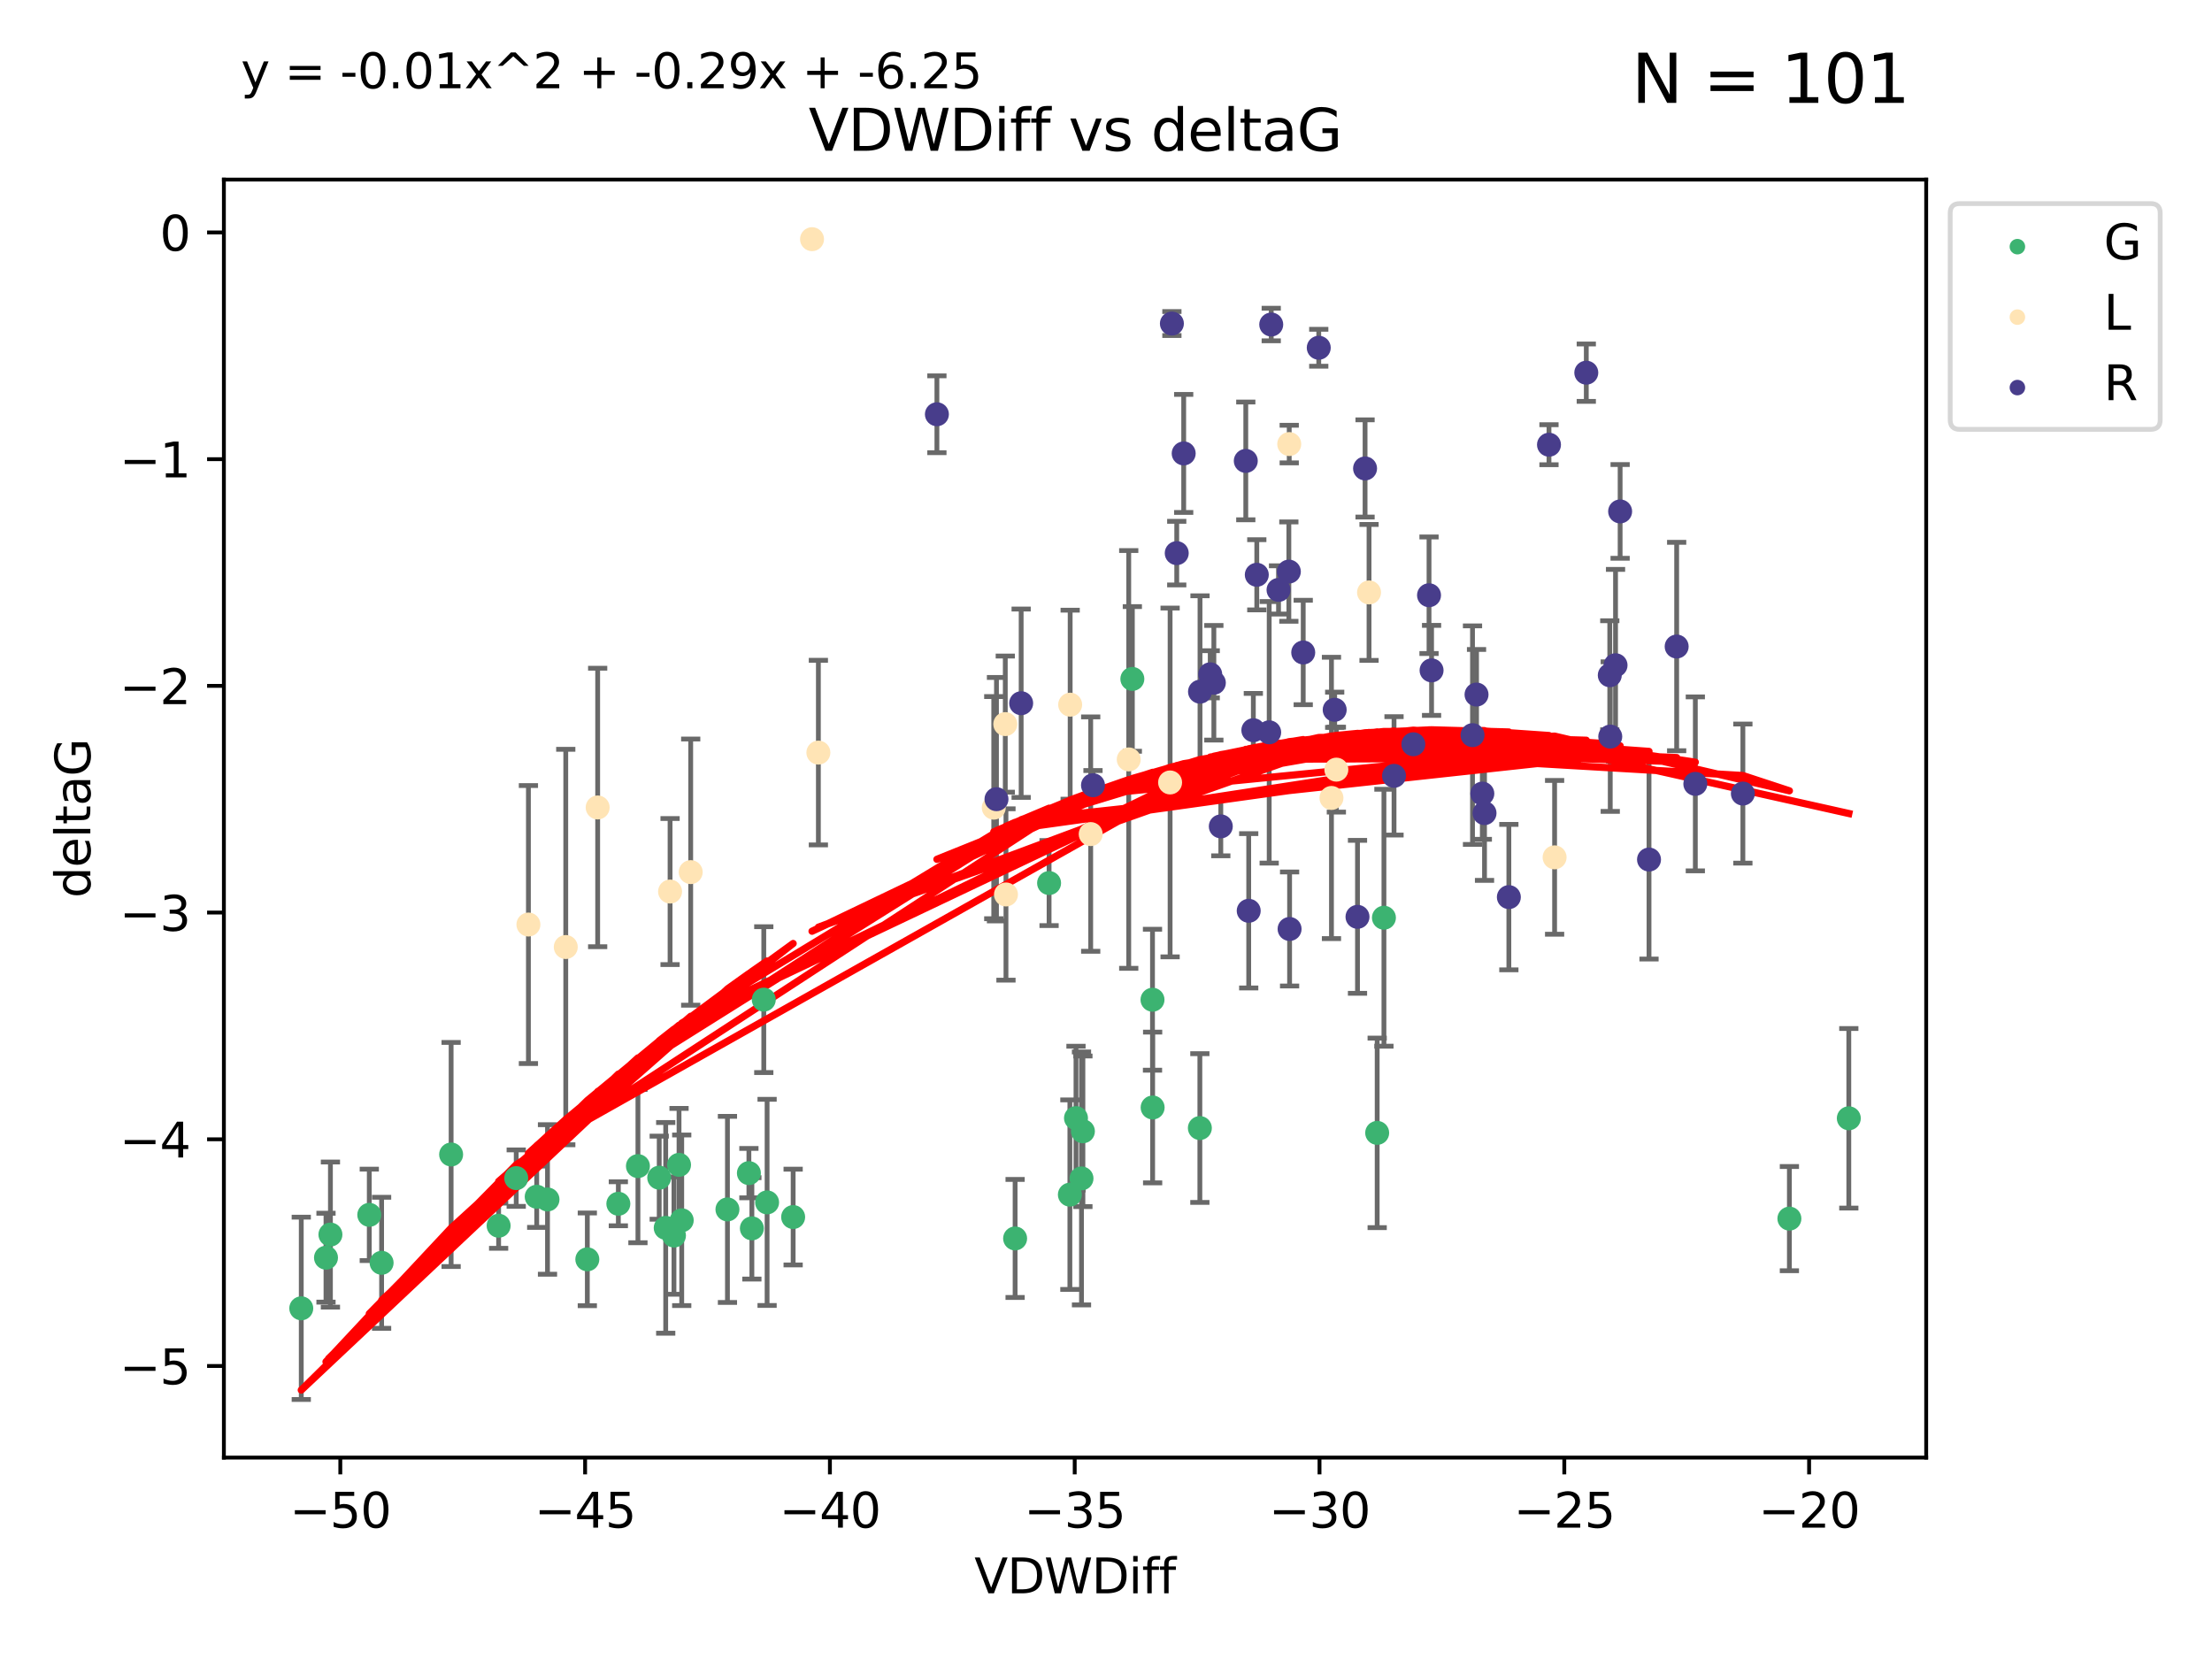 <?xml version="1.0" encoding="utf-8" standalone="no"?>
<!DOCTYPE svg PUBLIC "-//W3C//DTD SVG 1.1//EN"
  "http://www.w3.org/Graphics/SVG/1.1/DTD/svg11.dtd">
<svg xmlns:xlink="http://www.w3.org/1999/xlink" width="460.8pt" height="345.6pt" viewBox="0 0 460.8 345.6" xmlns="http://www.w3.org/2000/svg" version="1.1">
 <defs>
  <style type="text/css">*{stroke-linejoin: round; stroke-linecap: butt}</style>
 </defs>
 <g id="figure_1">
  <g id="patch_1">
   <path d="M 0 345.6 
L 460.8 345.6 
L 460.8 0 
L 0 0 
z
" style="fill: #ffffff"/>
  </g>
  <g id="axes_1">
   <g id="patch_2">
    <path d="M 46.64 303.64 
L 401.26 303.64 
L 401.26 37.411 
L 46.64 37.411 
z
" style="fill: #ffffff"/>
   </g>
   <g id="PathCollection_1">
    <defs>
     <path id="me52ff75d88" d="M 0 1.118 
C 0.297 1.118 0.581 1 0.791 0.791 
C 1 0.581 1.118 0.297 1.118 0 
C 1.118 -0.297 1 -0.581 0.791 -0.791 
C 0.581 -1 0.297 -1.118 0 -1.118 
C -0.297 -1.118 -0.581 -1 -0.791 -0.791 
C -1 -0.581 -1.118 -0.297 -1.118 0 
C -1.118 0.297 -1 0.581 -0.791 0.791 
C -0.581 1 -0.297 1.118 0 1.118 
z
" style="stroke: #3cb371"/>
    </defs>
    <g clip-path="url(#p3be0bb3354)">
     <use xlink:href="#me52ff75d88" x="68.834" y="257.182" style="fill: #3cb371; stroke: #3cb371"/>
     <use xlink:href="#me52ff75d88" x="128.813" y="250.768" style="fill: #3cb371; stroke: #3cb371"/>
     <use xlink:href="#me52ff75d88" x="67.91" y="261.999" style="fill: #3cb371; stroke: #3cb371"/>
     <use xlink:href="#me52ff75d88" x="93.977" y="240.501" style="fill: #3cb371; stroke: #3cb371"/>
     <use xlink:href="#me52ff75d88" x="132.894" y="242.922" style="fill: #3cb371; stroke: #3cb371"/>
     <use xlink:href="#me52ff75d88" x="62.759" y="272.546" style="fill: #3cb371; stroke: #3cb371"/>
     <use xlink:href="#me52ff75d88" x="151.541" y="251.943" style="fill: #3cb371; stroke: #3cb371"/>
     <use xlink:href="#me52ff75d88" x="156.009" y="244.382" style="fill: #3cb371; stroke: #3cb371"/>
     <use xlink:href="#me52ff75d88" x="111.806" y="249.3" style="fill: #3cb371; stroke: #3cb371"/>
     <use xlink:href="#me52ff75d88" x="159.8" y="250.479" style="fill: #3cb371; stroke: #3cb371"/>
     <use xlink:href="#me52ff75d88" x="79.496" y="263.065" style="fill: #3cb371; stroke: #3cb371"/>
     <use xlink:href="#me52ff75d88" x="103.874" y="255.34" style="fill: #3cb371; stroke: #3cb371"/>
     <use xlink:href="#me52ff75d88" x="140.399" y="257.388" style="fill: #3cb371; stroke: #3cb371"/>
     <use xlink:href="#me52ff75d88" x="137.328" y="245.332" style="fill: #3cb371; stroke: #3cb371"/>
     <use xlink:href="#me52ff75d88" x="165.227" y="253.533" style="fill: #3cb371; stroke: #3cb371"/>
     <use xlink:href="#me52ff75d88" x="114.054" y="249.871" style="fill: #3cb371; stroke: #3cb371"/>
     <use xlink:href="#me52ff75d88" x="159.11" y="208.243" style="fill: #3cb371; stroke: #3cb371"/>
     <use xlink:href="#me52ff75d88" x="156.63" y="255.891" style="fill: #3cb371; stroke: #3cb371"/>
     <use xlink:href="#me52ff75d88" x="138.68" y="255.787" style="fill: #3cb371; stroke: #3cb371"/>
     <use xlink:href="#me52ff75d88" x="122.351" y="262.342" style="fill: #3cb371; stroke: #3cb371"/>
     <use xlink:href="#me52ff75d88" x="76.928" y="253.075" style="fill: #3cb371; stroke: #3cb371"/>
     <use xlink:href="#me52ff75d88" x="107.539" y="245.425" style="fill: #3cb371; stroke: #3cb371"/>
     <use xlink:href="#me52ff75d88" x="225.589" y="235.668" style="fill: #3cb371; stroke: #3cb371"/>
     <use xlink:href="#me52ff75d88" x="240.087" y="208.261" style="fill: #3cb371; stroke: #3cb371"/>
     <use xlink:href="#me52ff75d88" x="222.875" y="248.867" style="fill: #3cb371; stroke: #3cb371"/>
     <use xlink:href="#me52ff75d88" x="240.115" y="230.71" style="fill: #3cb371; stroke: #3cb371"/>
     <use xlink:href="#me52ff75d88" x="218.543" y="183.956" style="fill: #3cb371; stroke: #3cb371"/>
     <use xlink:href="#me52ff75d88" x="211.466" y="257.991" style="fill: #3cb371; stroke: #3cb371"/>
     <use xlink:href="#me52ff75d88" x="142.016" y="254.21" style="fill: #3cb371; stroke: #3cb371"/>
     <use xlink:href="#me52ff75d88" x="141.455" y="242.66" style="fill: #3cb371; stroke: #3cb371"/>
     <use xlink:href="#me52ff75d88" x="249.953" y="234.993" style="fill: #3cb371; stroke: #3cb371"/>
     <use xlink:href="#me52ff75d88" x="224.148" y="232.924" style="fill: #3cb371; stroke: #3cb371"/>
     <use xlink:href="#me52ff75d88" x="288.297" y="191.178" style="fill: #3cb371; stroke: #3cb371"/>
     <use xlink:href="#me52ff75d88" x="286.891" y="235.999" style="fill: #3cb371; stroke: #3cb371"/>
     <use xlink:href="#me52ff75d88" x="372.763" y="253.86" style="fill: #3cb371; stroke: #3cb371"/>
     <use xlink:href="#me52ff75d88" x="225.296" y="245.49" style="fill: #3cb371; stroke: #3cb371"/>
     <use xlink:href="#me52ff75d88" x="235.889" y="141.433" style="fill: #3cb371; stroke: #3cb371"/>
     <use xlink:href="#me52ff75d88" x="385.141" y="232.96" style="fill: #3cb371; stroke: #3cb371"/>
    </g>
   </g>
   <g id="PathCollection_2">
    <defs>
     <path id="me3e7ba3ca3" d="M 0 1.118 
C 0.297 1.118 0.581 1 0.791 0.791 
C 1 0.581 1.118 0.297 1.118 0 
C 1.118 -0.297 1 -0.581 0.791 -0.791 
C 0.581 -1 0.297 -1.118 0 -1.118 
C -0.297 -1.118 -0.581 -1 -0.791 -0.791 
C -1 -0.581 -1.118 -0.297 -1.118 0 
C -1.118 0.297 -1 0.581 -0.791 0.791 
C -0.581 1 -0.297 1.118 0 1.118 
z
" style="stroke: #ffe4b5"/>
    </defs>
    <g clip-path="url(#p3be0bb3354)">
     <use xlink:href="#me3e7ba3ca3" x="139.588" y="185.725" style="fill: #ffe4b5; stroke: #ffe4b5"/>
     <use xlink:href="#me3e7ba3ca3" x="143.887" y="181.675" style="fill: #ffe4b5; stroke: #ffe4b5"/>
     <use xlink:href="#me3e7ba3ca3" x="169.161" y="49.825" style="fill: #ffe4b5; stroke: #ffe4b5"/>
     <use xlink:href="#me3e7ba3ca3" x="235.137" y="158.203" style="fill: #ffe4b5; stroke: #ffe4b5"/>
     <use xlink:href="#me3e7ba3ca3" x="285.195" y="123.412" style="fill: #ffe4b5; stroke: #ffe4b5"/>
     <use xlink:href="#me3e7ba3ca3" x="170.483" y="156.779" style="fill: #ffe4b5; stroke: #ffe4b5"/>
     <use xlink:href="#me3e7ba3ca3" x="277.369" y="166.226" style="fill: #ffe4b5; stroke: #ffe4b5"/>
     <use xlink:href="#me3e7ba3ca3" x="209.419" y="150.844" style="fill: #ffe4b5; stroke: #ffe4b5"/>
     <use xlink:href="#me3e7ba3ca3" x="124.505" y="168.208" style="fill: #ffe4b5; stroke: #ffe4b5"/>
     <use xlink:href="#me3e7ba3ca3" x="209.562" y="186.336" style="fill: #ffe4b5; stroke: #ffe4b5"/>
     <use xlink:href="#me3e7ba3ca3" x="110.079" y="192.599" style="fill: #ffe4b5; stroke: #ffe4b5"/>
     <use xlink:href="#me3e7ba3ca3" x="117.859" y="197.283" style="fill: #ffe4b5; stroke: #ffe4b5"/>
     <use xlink:href="#me3e7ba3ca3" x="278.388" y="160.331" style="fill: #ffe4b5; stroke: #ffe4b5"/>
     <use xlink:href="#me3e7ba3ca3" x="268.57" y="92.507" style="fill: #ffe4b5; stroke: #ffe4b5"/>
     <use xlink:href="#me3e7ba3ca3" x="243.753" y="163" style="fill: #ffe4b5; stroke: #ffe4b5"/>
     <use xlink:href="#me3e7ba3ca3" x="323.852" y="178.6" style="fill: #ffe4b5; stroke: #ffe4b5"/>
     <use xlink:href="#me3e7ba3ca3" x="222.935" y="146.798" style="fill: #ffe4b5; stroke: #ffe4b5"/>
     <use xlink:href="#me3e7ba3ca3" x="227.214" y="173.755" style="fill: #ffe4b5; stroke: #ffe4b5"/>
     <use xlink:href="#me3e7ba3ca3" x="207.018" y="168.247" style="fill: #ffe4b5; stroke: #ffe4b5"/>
    </g>
   </g>
   <g id="PathCollection_3">
    <defs>
     <path id="m6b8f33ca28" d="M 0 1.118 
C 0.297 1.118 0.581 1 0.791 0.791 
C 1 0.581 1.118 0.297 1.118 0 
C 1.118 -0.297 1 -0.581 0.791 -0.791 
C 0.581 -1 0.297 -1.118 0 -1.118 
C -0.297 -1.118 -0.581 -1 -0.791 -0.791 
C -1 -0.581 -1.118 -0.297 -1.118 0 
C -1.118 0.297 -1 0.581 -0.791 0.791 
C -0.581 1 -0.297 1.118 0 1.118 
z
" style="stroke: #483d8b"/>
    </defs>
    <g clip-path="url(#p3be0bb3354)">
     <use xlink:href="#m6b8f33ca28" x="244.127" y="67.402" style="fill: #483d8b; stroke: #483d8b"/>
     <use xlink:href="#m6b8f33ca28" x="195.174" y="86.297" style="fill: #483d8b; stroke: #483d8b"/>
     <use xlink:href="#m6b8f33ca28" x="259.52" y="96.017" style="fill: #483d8b; stroke: #483d8b"/>
     <use xlink:href="#m6b8f33ca28" x="264.396" y="152.556" style="fill: #483d8b; stroke: #483d8b"/>
     <use xlink:href="#m6b8f33ca28" x="252.868" y="142.234" style="fill: #483d8b; stroke: #483d8b"/>
     <use xlink:href="#m6b8f33ca28" x="337.502" y="106.539" style="fill: #483d8b; stroke: #483d8b"/>
     <use xlink:href="#m6b8f33ca28" x="207.585" y="166.485" style="fill: #483d8b; stroke: #483d8b"/>
     <use xlink:href="#m6b8f33ca28" x="330.454" y="77.635" style="fill: #483d8b; stroke: #483d8b"/>
     <use xlink:href="#m6b8f33ca28" x="282.792" y="190.994" style="fill: #483d8b; stroke: #483d8b"/>
     <use xlink:href="#m6b8f33ca28" x="278.04" y="147.86" style="fill: #483d8b; stroke: #483d8b"/>
     <use xlink:href="#m6b8f33ca28" x="245.136" y="115.228" style="fill: #483d8b; stroke: #483d8b"/>
     <use xlink:href="#m6b8f33ca28" x="254.315" y="172.149" style="fill: #483d8b; stroke: #483d8b"/>
     <use xlink:href="#m6b8f33ca28" x="227.691" y="163.58" style="fill: #483d8b; stroke: #483d8b"/>
     <use xlink:href="#m6b8f33ca28" x="349.279" y="134.683" style="fill: #483d8b; stroke: #483d8b"/>
     <use xlink:href="#m6b8f33ca28" x="249.984" y="144.087" style="fill: #483d8b; stroke: #483d8b"/>
     <use xlink:href="#m6b8f33ca28" x="284.368" y="97.586" style="fill: #483d8b; stroke: #483d8b"/>
     <use xlink:href="#m6b8f33ca28" x="298.222" y="139.652" style="fill: #483d8b; stroke: #483d8b"/>
     <use xlink:href="#m6b8f33ca28" x="314.323" y="186.886" style="fill: #483d8b; stroke: #483d8b"/>
     <use xlink:href="#m6b8f33ca28" x="268.492" y="119.074" style="fill: #483d8b; stroke: #483d8b"/>
     <use xlink:href="#m6b8f33ca28" x="335.445" y="153.445" style="fill: #483d8b; stroke: #483d8b"/>
     <use xlink:href="#m6b8f33ca28" x="264.821" y="67.603" style="fill: #483d8b; stroke: #483d8b"/>
     <use xlink:href="#m6b8f33ca28" x="261.094" y="152.116" style="fill: #483d8b; stroke: #483d8b"/>
     <use xlink:href="#m6b8f33ca28" x="271.486" y="135.925" style="fill: #483d8b; stroke: #483d8b"/>
     <use xlink:href="#m6b8f33ca28" x="260.13" y="189.737" style="fill: #483d8b; stroke: #483d8b"/>
     <use xlink:href="#m6b8f33ca28" x="353.169" y="163.295" style="fill: #483d8b; stroke: #483d8b"/>
     <use xlink:href="#m6b8f33ca28" x="308.796" y="165.325" style="fill: #483d8b; stroke: #483d8b"/>
     <use xlink:href="#m6b8f33ca28" x="309.253" y="169.389" style="fill: #483d8b; stroke: #483d8b"/>
     <use xlink:href="#m6b8f33ca28" x="266.342" y="122.892" style="fill: #483d8b; stroke: #483d8b"/>
     <use xlink:href="#m6b8f33ca28" x="212.726" y="146.492" style="fill: #483d8b; stroke: #483d8b"/>
     <use xlink:href="#m6b8f33ca28" x="343.52" y="179.06" style="fill: #483d8b; stroke: #483d8b"/>
     <use xlink:href="#m6b8f33ca28" x="252.111" y="140.469" style="fill: #483d8b; stroke: #483d8b"/>
     <use xlink:href="#m6b8f33ca28" x="363.073" y="165.316" style="fill: #483d8b; stroke: #483d8b"/>
     <use xlink:href="#m6b8f33ca28" x="261.813" y="119.738" style="fill: #483d8b; stroke: #483d8b"/>
     <use xlink:href="#m6b8f33ca28" x="294.424" y="155.045" style="fill: #483d8b; stroke: #483d8b"/>
     <use xlink:href="#m6b8f33ca28" x="335.346" y="140.667" style="fill: #483d8b; stroke: #483d8b"/>
     <use xlink:href="#m6b8f33ca28" x="290.401" y="161.626" style="fill: #483d8b; stroke: #483d8b"/>
     <use xlink:href="#m6b8f33ca28" x="246.585" y="94.457" style="fill: #483d8b; stroke: #483d8b"/>
     <use xlink:href="#m6b8f33ca28" x="274.721" y="72.443" style="fill: #483d8b; stroke: #483d8b"/>
     <use xlink:href="#m6b8f33ca28" x="322.682" y="92.644" style="fill: #483d8b; stroke: #483d8b"/>
     <use xlink:href="#m6b8f33ca28" x="306.751" y="153.144" style="fill: #483d8b; stroke: #483d8b"/>
     <use xlink:href="#m6b8f33ca28" x="297.692" y="123.998" style="fill: #483d8b; stroke: #483d8b"/>
     <use xlink:href="#m6b8f33ca28" x="336.547" y="138.582" style="fill: #483d8b; stroke: #483d8b"/>
     <use xlink:href="#m6b8f33ca28" x="268.645" y="193.524" style="fill: #483d8b; stroke: #483d8b"/>
     <use xlink:href="#m6b8f33ca28" x="307.589" y="144.69" style="fill: #483d8b; stroke: #483d8b"/>
    </g>
   </g>
   <g id="matplotlib.axis_1">
    <g id="xtick_1">
     <g id="line2d_1">
      <defs>
       <path id="m369dd99dec" d="M 0 0 
L 0 3.5 
" style="stroke: #000000; stroke-width: 0.8"/>
      </defs>
      <g>
       <use xlink:href="#m369dd99dec" x="70.893" y="303.64" style="stroke: #000000; stroke-width: 0.8"/>
      </g>
     </g>
     <g id="text_1">
      <!-- −50 -->
      <g transform="translate(60.341 318.238)scale(0.1 -0.1)">
       <defs>
        <path id="DejaVuSans-2212" d="M 678 2272 
L 4684 2272 
L 4684 1741 
L 678 1741 
L 678 2272 
z
" transform="scale(0.016)"/>
        <path id="DejaVuSans-35" d="M 691 4666 
L 3169 4666 
L 3169 4134 
L 1269 4134 
L 1269 2991 
Q 1406 3038 1543 3061 
Q 1681 3084 1819 3084 
Q 2600 3084 3056 2656 
Q 3513 2228 3513 1497 
Q 3513 744 3044 326 
Q 2575 -91 1722 -91 
Q 1428 -91 1123 -41 
Q 819 9 494 109 
L 494 744 
Q 775 591 1075 516 
Q 1375 441 1709 441 
Q 2250 441 2565 725 
Q 2881 1009 2881 1497 
Q 2881 1984 2565 2268 
Q 2250 2553 1709 2553 
Q 1456 2553 1204 2497 
Q 953 2441 691 2322 
L 691 4666 
z
" transform="scale(0.016)"/>
        <path id="DejaVuSans-30" d="M 2034 4250 
Q 1547 4250 1301 3770 
Q 1056 3291 1056 2328 
Q 1056 1369 1301 889 
Q 1547 409 2034 409 
Q 2525 409 2770 889 
Q 3016 1369 3016 2328 
Q 3016 3291 2770 3770 
Q 2525 4250 2034 4250 
z
M 2034 4750 
Q 2819 4750 3233 4129 
Q 3647 3509 3647 2328 
Q 3647 1150 3233 529 
Q 2819 -91 2034 -91 
Q 1250 -91 836 529 
Q 422 1150 422 2328 
Q 422 3509 836 4129 
Q 1250 4750 2034 4750 
z
" transform="scale(0.016)"/>
       </defs>
       <use xlink:href="#DejaVuSans-2212"/>
       <use xlink:href="#DejaVuSans-35" x="83.789"/>
       <use xlink:href="#DejaVuSans-30" x="147.412"/>
      </g>
     </g>
    </g>
    <g id="xtick_2">
     <g id="line2d_2">
      <g>
       <use xlink:href="#m369dd99dec" x="121.889" y="303.64" style="stroke: #000000; stroke-width: 0.8"/>
      </g>
     </g>
     <g id="text_2">
      <!-- −45 -->
      <g transform="translate(111.336 318.238)scale(0.1 -0.1)">
       <defs>
        <path id="DejaVuSans-34" d="M 2419 4116 
L 825 1625 
L 2419 1625 
L 2419 4116 
z
M 2253 4666 
L 3047 4666 
L 3047 1625 
L 3713 1625 
L 3713 1100 
L 3047 1100 
L 3047 0 
L 2419 0 
L 2419 1100 
L 313 1100 
L 313 1709 
L 2253 4666 
z
" transform="scale(0.016)"/>
       </defs>
       <use xlink:href="#DejaVuSans-2212"/>
       <use xlink:href="#DejaVuSans-34" x="83.789"/>
       <use xlink:href="#DejaVuSans-35" x="147.412"/>
      </g>
     </g>
    </g>
    <g id="xtick_3">
     <g id="line2d_3">
      <g>
       <use xlink:href="#m369dd99dec" x="172.885" y="303.64" style="stroke: #000000; stroke-width: 0.8"/>
      </g>
     </g>
     <g id="text_3">
      <!-- −40 -->
      <g transform="translate(162.332 318.238)scale(0.1 -0.1)">
       <use xlink:href="#DejaVuSans-2212"/>
       <use xlink:href="#DejaVuSans-34" x="83.789"/>
       <use xlink:href="#DejaVuSans-30" x="147.412"/>
      </g>
     </g>
    </g>
    <g id="xtick_4">
     <g id="line2d_4">
      <g>
       <use xlink:href="#m369dd99dec" x="223.881" y="303.64" style="stroke: #000000; stroke-width: 0.8"/>
      </g>
     </g>
     <g id="text_4">
      <!-- −35 -->
      <g transform="translate(213.328 318.238)scale(0.1 -0.1)">
       <defs>
        <path id="DejaVuSans-33" d="M 2597 2516 
Q 3050 2419 3304 2112 
Q 3559 1806 3559 1356 
Q 3559 666 3084 287 
Q 2609 -91 1734 -91 
Q 1441 -91 1130 -33 
Q 819 25 488 141 
L 488 750 
Q 750 597 1062 519 
Q 1375 441 1716 441 
Q 2309 441 2620 675 
Q 2931 909 2931 1356 
Q 2931 1769 2642 2001 
Q 2353 2234 1838 2234 
L 1294 2234 
L 1294 2753 
L 1863 2753 
Q 2328 2753 2575 2939 
Q 2822 3125 2822 3475 
Q 2822 3834 2567 4026 
Q 2313 4219 1838 4219 
Q 1578 4219 1281 4162 
Q 984 4106 628 3988 
L 628 4550 
Q 988 4650 1302 4700 
Q 1616 4750 1894 4750 
Q 2613 4750 3031 4423 
Q 3450 4097 3450 3541 
Q 3450 3153 3228 2886 
Q 3006 2619 2597 2516 
z
" transform="scale(0.016)"/>
       </defs>
       <use xlink:href="#DejaVuSans-2212"/>
       <use xlink:href="#DejaVuSans-33" x="83.789"/>
       <use xlink:href="#DejaVuSans-35" x="147.412"/>
      </g>
     </g>
    </g>
    <g id="xtick_5">
     <g id="line2d_5">
      <g>
       <use xlink:href="#m369dd99dec" x="274.877" y="303.64" style="stroke: #000000; stroke-width: 0.8"/>
      </g>
     </g>
     <g id="text_5">
      <!-- −30 -->
      <g transform="translate(264.324 318.238)scale(0.1 -0.1)">
       <use xlink:href="#DejaVuSans-2212"/>
       <use xlink:href="#DejaVuSans-33" x="83.789"/>
       <use xlink:href="#DejaVuSans-30" x="147.412"/>
      </g>
     </g>
    </g>
    <g id="xtick_6">
     <g id="line2d_6">
      <g>
       <use xlink:href="#m369dd99dec" x="325.872" y="303.64" style="stroke: #000000; stroke-width: 0.8"/>
      </g>
     </g>
     <g id="text_6">
      <!-- −25 -->
      <g transform="translate(315.32 318.238)scale(0.1 -0.1)">
       <defs>
        <path id="DejaVuSans-32" d="M 1228 531 
L 3431 531 
L 3431 0 
L 469 0 
L 469 531 
Q 828 903 1448 1529 
Q 2069 2156 2228 2338 
Q 2531 2678 2651 2914 
Q 2772 3150 2772 3378 
Q 2772 3750 2511 3984 
Q 2250 4219 1831 4219 
Q 1534 4219 1204 4116 
Q 875 4013 500 3803 
L 500 4441 
Q 881 4594 1212 4672 
Q 1544 4750 1819 4750 
Q 2544 4750 2975 4387 
Q 3406 4025 3406 3419 
Q 3406 3131 3298 2873 
Q 3191 2616 2906 2266 
Q 2828 2175 2409 1742 
Q 1991 1309 1228 531 
z
" transform="scale(0.016)"/>
       </defs>
       <use xlink:href="#DejaVuSans-2212"/>
       <use xlink:href="#DejaVuSans-32" x="83.789"/>
       <use xlink:href="#DejaVuSans-35" x="147.412"/>
      </g>
     </g>
    </g>
    <g id="xtick_7">
     <g id="line2d_7">
      <g>
       <use xlink:href="#m369dd99dec" x="376.868" y="303.64" style="stroke: #000000; stroke-width: 0.8"/>
      </g>
     </g>
     <g id="text_7">
      <!-- −20 -->
      <g transform="translate(366.316 318.238)scale(0.1 -0.1)">
       <use xlink:href="#DejaVuSans-2212"/>
       <use xlink:href="#DejaVuSans-32" x="83.789"/>
       <use xlink:href="#DejaVuSans-30" x="147.412"/>
      </g>
     </g>
    </g>
    <g id="text_8">
     <!-- VDWDiff -->
     <g transform="translate(202.977 331.917)scale(0.1 -0.1)">
      <defs>
       <path id="DejaVuSans-56" d="M 1831 0 
L 50 4666 
L 709 4666 
L 2188 738 
L 3669 4666 
L 4325 4666 
L 2547 0 
L 1831 0 
z
" transform="scale(0.016)"/>
       <path id="DejaVuSans-44" d="M 1259 4147 
L 1259 519 
L 2022 519 
Q 2988 519 3436 956 
Q 3884 1394 3884 2338 
Q 3884 3275 3436 3711 
Q 2988 4147 2022 4147 
L 1259 4147 
z
M 628 4666 
L 1925 4666 
Q 3281 4666 3915 4102 
Q 4550 3538 4550 2338 
Q 4550 1131 3912 565 
Q 3275 0 1925 0 
L 628 0 
L 628 4666 
z
" transform="scale(0.016)"/>
       <path id="DejaVuSans-57" d="M 213 4666 
L 850 4666 
L 1831 722 
L 2809 4666 
L 3519 4666 
L 4500 722 
L 5478 4666 
L 6119 4666 
L 4947 0 
L 4153 0 
L 3169 4050 
L 2175 0 
L 1381 0 
L 213 4666 
z
" transform="scale(0.016)"/>
       <path id="DejaVuSans-69" d="M 603 3500 
L 1178 3500 
L 1178 0 
L 603 0 
L 603 3500 
z
M 603 4863 
L 1178 4863 
L 1178 4134 
L 603 4134 
L 603 4863 
z
" transform="scale(0.016)"/>
       <path id="DejaVuSans-66" d="M 2375 4863 
L 2375 4384 
L 1825 4384 
Q 1516 4384 1395 4259 
Q 1275 4134 1275 3809 
L 1275 3500 
L 2222 3500 
L 2222 3053 
L 1275 3053 
L 1275 0 
L 697 0 
L 697 3053 
L 147 3053 
L 147 3500 
L 697 3500 
L 697 3744 
Q 697 4328 969 4595 
Q 1241 4863 1831 4863 
L 2375 4863 
z
" transform="scale(0.016)"/>
      </defs>
      <use xlink:href="#DejaVuSans-56"/>
      <use xlink:href="#DejaVuSans-44" x="68.408"/>
      <use xlink:href="#DejaVuSans-57" x="145.41"/>
      <use xlink:href="#DejaVuSans-44" x="244.287"/>
      <use xlink:href="#DejaVuSans-69" x="321.289"/>
      <use xlink:href="#DejaVuSans-66" x="349.072"/>
      <use xlink:href="#DejaVuSans-66" x="384.277"/>
     </g>
    </g>
   </g>
   <g id="matplotlib.axis_2">
    <g id="ytick_1">
     <g id="line2d_8">
      <defs>
       <path id="ma0532f976e" d="M 0 0 
L -3.5 0 
" style="stroke: #000000; stroke-width: 0.8"/>
      </defs>
      <g>
       <use xlink:href="#ma0532f976e" x="46.64" y="284.56" style="stroke: #000000; stroke-width: 0.8"/>
      </g>
     </g>
     <g id="text_9">
      <!-- −5 -->
      <g transform="translate(24.898 288.36)scale(0.1 -0.1)">
       <use xlink:href="#DejaVuSans-2212"/>
       <use xlink:href="#DejaVuSans-35" x="83.789"/>
      </g>
     </g>
    </g>
    <g id="ytick_2">
     <g id="line2d_9">
      <g>
       <use xlink:href="#ma0532f976e" x="46.64" y="237.333" style="stroke: #000000; stroke-width: 0.8"/>
      </g>
     </g>
     <g id="text_10">
      <!-- −4 -->
      <g transform="translate(24.898 241.132)scale(0.1 -0.1)">
       <use xlink:href="#DejaVuSans-2212"/>
       <use xlink:href="#DejaVuSans-34" x="83.789"/>
      </g>
     </g>
    </g>
    <g id="ytick_3">
     <g id="line2d_10">
      <g>
       <use xlink:href="#ma0532f976e" x="46.64" y="190.106" style="stroke: #000000; stroke-width: 0.8"/>
      </g>
     </g>
     <g id="text_11">
      <!-- −3 -->
      <g transform="translate(24.898 193.905)scale(0.1 -0.1)">
       <use xlink:href="#DejaVuSans-2212"/>
       <use xlink:href="#DejaVuSans-33" x="83.789"/>
      </g>
     </g>
    </g>
    <g id="ytick_4">
     <g id="line2d_11">
      <g>
       <use xlink:href="#ma0532f976e" x="46.64" y="142.878" style="stroke: #000000; stroke-width: 0.8"/>
      </g>
     </g>
     <g id="text_12">
      <!-- −2 -->
      <g transform="translate(24.898 146.677)scale(0.1 -0.1)">
       <use xlink:href="#DejaVuSans-2212"/>
       <use xlink:href="#DejaVuSans-32" x="83.789"/>
      </g>
     </g>
    </g>
    <g id="ytick_5">
     <g id="line2d_12">
      <g>
       <use xlink:href="#ma0532f976e" x="46.64" y="95.651" style="stroke: #000000; stroke-width: 0.8"/>
      </g>
     </g>
     <g id="text_13">
      <!-- −1 -->
      <g transform="translate(24.898 99.45)scale(0.1 -0.1)">
       <defs>
        <path id="DejaVuSans-31" d="M 794 531 
L 1825 531 
L 1825 4091 
L 703 3866 
L 703 4441 
L 1819 4666 
L 2450 4666 
L 2450 531 
L 3481 531 
L 3481 0 
L 794 0 
L 794 531 
z
" transform="scale(0.016)"/>
       </defs>
       <use xlink:href="#DejaVuSans-2212"/>
       <use xlink:href="#DejaVuSans-31" x="83.789"/>
      </g>
     </g>
    </g>
    <g id="ytick_6">
     <g id="line2d_13">
      <g>
       <use xlink:href="#ma0532f976e" x="46.64" y="48.423" style="stroke: #000000; stroke-width: 0.8"/>
      </g>
     </g>
     <g id="text_14">
      <!-- 0 -->
      <g transform="translate(33.278 52.223)scale(0.1 -0.1)">
       <use xlink:href="#DejaVuSans-30"/>
      </g>
     </g>
    </g>
    <g id="text_15">
     <!-- deltaG -->
     <g transform="translate(18.818 187.064)rotate(-90)scale(0.1 -0.1)">
      <defs>
       <path id="DejaVuSans-64" d="M 2906 2969 
L 2906 4863 
L 3481 4863 
L 3481 0 
L 2906 0 
L 2906 525 
Q 2725 213 2448 61 
Q 2172 -91 1784 -91 
Q 1150 -91 751 415 
Q 353 922 353 1747 
Q 353 2572 751 3078 
Q 1150 3584 1784 3584 
Q 2172 3584 2448 3432 
Q 2725 3281 2906 2969 
z
M 947 1747 
Q 947 1113 1208 752 
Q 1469 391 1925 391 
Q 2381 391 2643 752 
Q 2906 1113 2906 1747 
Q 2906 2381 2643 2742 
Q 2381 3103 1925 3103 
Q 1469 3103 1208 2742 
Q 947 2381 947 1747 
z
" transform="scale(0.016)"/>
       <path id="DejaVuSans-65" d="M 3597 1894 
L 3597 1613 
L 953 1613 
Q 991 1019 1311 708 
Q 1631 397 2203 397 
Q 2534 397 2845 478 
Q 3156 559 3463 722 
L 3463 178 
Q 3153 47 2828 -22 
Q 2503 -91 2169 -91 
Q 1331 -91 842 396 
Q 353 884 353 1716 
Q 353 2575 817 3079 
Q 1281 3584 2069 3584 
Q 2775 3584 3186 3129 
Q 3597 2675 3597 1894 
z
M 3022 2063 
Q 3016 2534 2758 2815 
Q 2500 3097 2075 3097 
Q 1594 3097 1305 2825 
Q 1016 2553 972 2059 
L 3022 2063 
z
" transform="scale(0.016)"/>
       <path id="DejaVuSans-6c" d="M 603 4863 
L 1178 4863 
L 1178 0 
L 603 0 
L 603 4863 
z
" transform="scale(0.016)"/>
       <path id="DejaVuSans-74" d="M 1172 4494 
L 1172 3500 
L 2356 3500 
L 2356 3053 
L 1172 3053 
L 1172 1153 
Q 1172 725 1289 603 
Q 1406 481 1766 481 
L 2356 481 
L 2356 0 
L 1766 0 
Q 1100 0 847 248 
Q 594 497 594 1153 
L 594 3053 
L 172 3053 
L 172 3500 
L 594 3500 
L 594 4494 
L 1172 4494 
z
" transform="scale(0.016)"/>
       <path id="DejaVuSans-61" d="M 2194 1759 
Q 1497 1759 1228 1600 
Q 959 1441 959 1056 
Q 959 750 1161 570 
Q 1363 391 1709 391 
Q 2188 391 2477 730 
Q 2766 1069 2766 1631 
L 2766 1759 
L 2194 1759 
z
M 3341 1997 
L 3341 0 
L 2766 0 
L 2766 531 
Q 2569 213 2275 61 
Q 1981 -91 1556 -91 
Q 1019 -91 701 211 
Q 384 513 384 1019 
Q 384 1609 779 1909 
Q 1175 2209 1959 2209 
L 2766 2209 
L 2766 2266 
Q 2766 2663 2505 2880 
Q 2244 3097 1772 3097 
Q 1472 3097 1187 3025 
Q 903 2953 641 2809 
L 641 3341 
Q 956 3463 1253 3523 
Q 1550 3584 1831 3584 
Q 2591 3584 2966 3190 
Q 3341 2797 3341 1997 
z
" transform="scale(0.016)"/>
       <path id="DejaVuSans-47" d="M 3809 666 
L 3809 1919 
L 2778 1919 
L 2778 2438 
L 4434 2438 
L 4434 434 
Q 4069 175 3628 42 
Q 3188 -91 2688 -91 
Q 1594 -91 976 548 
Q 359 1188 359 2328 
Q 359 3472 976 4111 
Q 1594 4750 2688 4750 
Q 3144 4750 3555 4637 
Q 3966 4525 4313 4306 
L 4313 3634 
Q 3963 3931 3569 4081 
Q 3175 4231 2741 4231 
Q 1884 4231 1454 3753 
Q 1025 3275 1025 2328 
Q 1025 1384 1454 906 
Q 1884 428 2741 428 
Q 3075 428 3337 486 
Q 3600 544 3809 666 
z
" transform="scale(0.016)"/>
      </defs>
      <use xlink:href="#DejaVuSans-64"/>
      <use xlink:href="#DejaVuSans-65" x="63.477"/>
      <use xlink:href="#DejaVuSans-6c" x="125"/>
      <use xlink:href="#DejaVuSans-74" x="152.783"/>
      <use xlink:href="#DejaVuSans-61" x="191.992"/>
      <use xlink:href="#DejaVuSans-47" x="253.271"/>
     </g>
    </g>
   </g>
   <g id="LineCollection_1">
    <path d="M 68.834 272.296 
L 68.834 242.068 
" clip-path="url(#p3be0bb3354)" style="fill: none; stroke: #696969"/>
    <path d="M 128.813 255.351 
L 128.813 246.184 
" clip-path="url(#p3be0bb3354)" style="fill: none; stroke: #696969"/>
    <path d="M 67.91 271.258 
L 67.91 252.74 
" clip-path="url(#p3be0bb3354)" style="fill: none; stroke: #696969"/>
    <path d="M 93.977 263.84 
L 93.977 217.163 
" clip-path="url(#p3be0bb3354)" style="fill: none; stroke: #696969"/>
    <path d="M 132.894 258.884 
L 132.894 226.961 
" clip-path="url(#p3be0bb3354)" style="fill: none; stroke: #696969"/>
    <path d="M 62.759 291.539 
L 62.759 253.554 
" clip-path="url(#p3be0bb3354)" style="fill: none; stroke: #696969"/>
    <path d="M 151.541 271.328 
L 151.541 232.557 
" clip-path="url(#p3be0bb3354)" style="fill: none; stroke: #696969"/>
    <path d="M 156.009 249.527 
L 156.009 239.237 
" clip-path="url(#p3be0bb3354)" style="fill: none; stroke: #696969"/>
    <path d="M 111.806 255.687 
L 111.806 242.912 
" clip-path="url(#p3be0bb3354)" style="fill: none; stroke: #696969"/>
    <path d="M 159.8 271.953 
L 159.8 229.006 
" clip-path="url(#p3be0bb3354)" style="fill: none; stroke: #696969"/>
    <path d="M 79.496 276.714 
L 79.496 249.415 
" clip-path="url(#p3be0bb3354)" style="fill: none; stroke: #696969"/>
    <path d="M 103.874 260.046 
L 103.874 250.634 
" clip-path="url(#p3be0bb3354)" style="fill: none; stroke: #696969"/>
    <path d="M 140.399 269.616 
L 140.399 245.16 
" clip-path="url(#p3be0bb3354)" style="fill: none; stroke: #696969"/>
    <path d="M 137.328 253.984 
L 137.328 236.68 
" clip-path="url(#p3be0bb3354)" style="fill: none; stroke: #696969"/>
    <path d="M 165.227 263.506 
L 165.227 243.559 
" clip-path="url(#p3be0bb3354)" style="fill: none; stroke: #696969"/>
    <path d="M 114.054 265.445 
L 114.054 234.297 
" clip-path="url(#p3be0bb3354)" style="fill: none; stroke: #696969"/>
    <path d="M 159.11 223.434 
L 159.11 193.052 
" clip-path="url(#p3be0bb3354)" style="fill: none; stroke: #696969"/>
    <path d="M 156.63 266.454 
L 156.63 245.329 
" clip-path="url(#p3be0bb3354)" style="fill: none; stroke: #696969"/>
    <path d="M 138.68 277.735 
L 138.68 233.84 
" clip-path="url(#p3be0bb3354)" style="fill: none; stroke: #696969"/>
    <path d="M 122.351 272.002 
L 122.351 252.682 
" clip-path="url(#p3be0bb3354)" style="fill: none; stroke: #696969"/>
    <path d="M 76.928 262.599 
L 76.928 243.552 
" clip-path="url(#p3be0bb3354)" style="fill: none; stroke: #696969"/>
    <path d="M 107.539 251.305 
L 107.539 239.545 
" clip-path="url(#p3be0bb3354)" style="fill: none; stroke: #696969"/>
    <path d="M 225.589 251.35 
L 225.589 219.987 
" clip-path="url(#p3be0bb3354)" style="fill: none; stroke: #696969"/>
    <path d="M 240.087 222.943 
L 240.087 193.58 
" clip-path="url(#p3be0bb3354)" style="fill: none; stroke: #696969"/>
    <path d="M 222.875 268.609 
L 222.875 229.125 
" clip-path="url(#p3be0bb3354)" style="fill: none; stroke: #696969"/>
    <path d="M 240.115 246.412 
L 240.115 215.007 
" clip-path="url(#p3be0bb3354)" style="fill: none; stroke: #696969"/>
    <path d="M 218.543 192.814 
L 218.543 175.098 
" clip-path="url(#p3be0bb3354)" style="fill: none; stroke: #696969"/>
    <path d="M 211.466 270.285 
L 211.466 245.697 
" clip-path="url(#p3be0bb3354)" style="fill: none; stroke: #696969"/>
    <path d="M 142.016 271.98 
L 142.016 236.439 
" clip-path="url(#p3be0bb3354)" style="fill: none; stroke: #696969"/>
    <path d="M 141.455 254.419 
L 141.455 230.902 
" clip-path="url(#p3be0bb3354)" style="fill: none; stroke: #696969"/>
    <path d="M 249.953 250.487 
L 249.953 219.499 
" clip-path="url(#p3be0bb3354)" style="fill: none; stroke: #696969"/>
    <path d="M 224.148 247.9 
L 224.148 217.947 
" clip-path="url(#p3be0bb3354)" style="fill: none; stroke: #696969"/>
    <path d="M 288.297 217.938 
L 288.297 164.418 
" clip-path="url(#p3be0bb3354)" style="fill: none; stroke: #696969"/>
    <path d="M 286.891 255.74 
L 286.891 216.257 
" clip-path="url(#p3be0bb3354)" style="fill: none; stroke: #696969"/>
    <path d="M 372.763 264.71 
L 372.763 243.009 
" clip-path="url(#p3be0bb3354)" style="fill: none; stroke: #696969"/>
    <path d="M 225.296 271.836 
L 225.296 219.145 
" clip-path="url(#p3be0bb3354)" style="fill: none; stroke: #696969"/>
    <path d="M 235.889 156.5 
L 235.889 126.366 
" clip-path="url(#p3be0bb3354)" style="fill: none; stroke: #696969"/>
    <path d="M 385.141 251.662 
L 385.141 214.257 
" clip-path="url(#p3be0bb3354)" style="fill: none; stroke: #696969"/>
   </g>
   <g id="line2d_14">
    <defs>
     <path id="m460fe4678c" d="M 2 0 
L -2 -0 
" style="stroke: #696969"/>
    </defs>
    <g clip-path="url(#p3be0bb3354)">
     <use xlink:href="#m460fe4678c" x="68.834" y="272.296" style="fill: #696969; stroke: #696969"/>
     <use xlink:href="#m460fe4678c" x="128.813" y="255.351" style="fill: #696969; stroke: #696969"/>
     <use xlink:href="#m460fe4678c" x="67.91" y="271.258" style="fill: #696969; stroke: #696969"/>
     <use xlink:href="#m460fe4678c" x="93.977" y="263.84" style="fill: #696969; stroke: #696969"/>
     <use xlink:href="#m460fe4678c" x="132.894" y="258.884" style="fill: #696969; stroke: #696969"/>
     <use xlink:href="#m460fe4678c" x="62.759" y="291.539" style="fill: #696969; stroke: #696969"/>
     <use xlink:href="#m460fe4678c" x="151.541" y="271.328" style="fill: #696969; stroke: #696969"/>
     <use xlink:href="#m460fe4678c" x="156.009" y="249.527" style="fill: #696969; stroke: #696969"/>
     <use xlink:href="#m460fe4678c" x="111.806" y="255.687" style="fill: #696969; stroke: #696969"/>
     <use xlink:href="#m460fe4678c" x="159.8" y="271.953" style="fill: #696969; stroke: #696969"/>
     <use xlink:href="#m460fe4678c" x="79.496" y="276.714" style="fill: #696969; stroke: #696969"/>
     <use xlink:href="#m460fe4678c" x="103.874" y="260.046" style="fill: #696969; stroke: #696969"/>
     <use xlink:href="#m460fe4678c" x="140.399" y="269.616" style="fill: #696969; stroke: #696969"/>
     <use xlink:href="#m460fe4678c" x="137.328" y="253.984" style="fill: #696969; stroke: #696969"/>
     <use xlink:href="#m460fe4678c" x="165.227" y="263.506" style="fill: #696969; stroke: #696969"/>
     <use xlink:href="#m460fe4678c" x="114.054" y="265.445" style="fill: #696969; stroke: #696969"/>
     <use xlink:href="#m460fe4678c" x="159.11" y="223.434" style="fill: #696969; stroke: #696969"/>
     <use xlink:href="#m460fe4678c" x="156.63" y="266.454" style="fill: #696969; stroke: #696969"/>
     <use xlink:href="#m460fe4678c" x="138.68" y="277.735" style="fill: #696969; stroke: #696969"/>
     <use xlink:href="#m460fe4678c" x="122.351" y="272.002" style="fill: #696969; stroke: #696969"/>
     <use xlink:href="#m460fe4678c" x="76.928" y="262.599" style="fill: #696969; stroke: #696969"/>
     <use xlink:href="#m460fe4678c" x="107.539" y="251.305" style="fill: #696969; stroke: #696969"/>
     <use xlink:href="#m460fe4678c" x="225.589" y="251.35" style="fill: #696969; stroke: #696969"/>
     <use xlink:href="#m460fe4678c" x="240.087" y="222.943" style="fill: #696969; stroke: #696969"/>
     <use xlink:href="#m460fe4678c" x="222.875" y="268.609" style="fill: #696969; stroke: #696969"/>
     <use xlink:href="#m460fe4678c" x="240.115" y="246.412" style="fill: #696969; stroke: #696969"/>
     <use xlink:href="#m460fe4678c" x="218.543" y="192.814" style="fill: #696969; stroke: #696969"/>
     <use xlink:href="#m460fe4678c" x="211.466" y="270.285" style="fill: #696969; stroke: #696969"/>
     <use xlink:href="#m460fe4678c" x="142.016" y="271.98" style="fill: #696969; stroke: #696969"/>
     <use xlink:href="#m460fe4678c" x="141.455" y="254.419" style="fill: #696969; stroke: #696969"/>
     <use xlink:href="#m460fe4678c" x="249.953" y="250.487" style="fill: #696969; stroke: #696969"/>
     <use xlink:href="#m460fe4678c" x="224.148" y="247.9" style="fill: #696969; stroke: #696969"/>
     <use xlink:href="#m460fe4678c" x="288.297" y="217.938" style="fill: #696969; stroke: #696969"/>
     <use xlink:href="#m460fe4678c" x="286.891" y="255.74" style="fill: #696969; stroke: #696969"/>
     <use xlink:href="#m460fe4678c" x="372.763" y="264.71" style="fill: #696969; stroke: #696969"/>
     <use xlink:href="#m460fe4678c" x="225.296" y="271.836" style="fill: #696969; stroke: #696969"/>
     <use xlink:href="#m460fe4678c" x="235.889" y="156.5" style="fill: #696969; stroke: #696969"/>
     <use xlink:href="#m460fe4678c" x="385.141" y="251.662" style="fill: #696969; stroke: #696969"/>
    </g>
   </g>
   <g id="line2d_15">
    <g clip-path="url(#p3be0bb3354)">
     <use xlink:href="#m460fe4678c" x="68.834" y="242.068" style="fill: #696969; stroke: #696969"/>
     <use xlink:href="#m460fe4678c" x="128.813" y="246.184" style="fill: #696969; stroke: #696969"/>
     <use xlink:href="#m460fe4678c" x="67.91" y="252.74" style="fill: #696969; stroke: #696969"/>
     <use xlink:href="#m460fe4678c" x="93.977" y="217.163" style="fill: #696969; stroke: #696969"/>
     <use xlink:href="#m460fe4678c" x="132.894" y="226.961" style="fill: #696969; stroke: #696969"/>
     <use xlink:href="#m460fe4678c" x="62.759" y="253.554" style="fill: #696969; stroke: #696969"/>
     <use xlink:href="#m460fe4678c" x="151.541" y="232.557" style="fill: #696969; stroke: #696969"/>
     <use xlink:href="#m460fe4678c" x="156.009" y="239.237" style="fill: #696969; stroke: #696969"/>
     <use xlink:href="#m460fe4678c" x="111.806" y="242.912" style="fill: #696969; stroke: #696969"/>
     <use xlink:href="#m460fe4678c" x="159.8" y="229.006" style="fill: #696969; stroke: #696969"/>
     <use xlink:href="#m460fe4678c" x="79.496" y="249.415" style="fill: #696969; stroke: #696969"/>
     <use xlink:href="#m460fe4678c" x="103.874" y="250.634" style="fill: #696969; stroke: #696969"/>
     <use xlink:href="#m460fe4678c" x="140.399" y="245.16" style="fill: #696969; stroke: #696969"/>
     <use xlink:href="#m460fe4678c" x="137.328" y="236.68" style="fill: #696969; stroke: #696969"/>
     <use xlink:href="#m460fe4678c" x="165.227" y="243.559" style="fill: #696969; stroke: #696969"/>
     <use xlink:href="#m460fe4678c" x="114.054" y="234.297" style="fill: #696969; stroke: #696969"/>
     <use xlink:href="#m460fe4678c" x="159.11" y="193.052" style="fill: #696969; stroke: #696969"/>
     <use xlink:href="#m460fe4678c" x="156.63" y="245.329" style="fill: #696969; stroke: #696969"/>
     <use xlink:href="#m460fe4678c" x="138.68" y="233.84" style="fill: #696969; stroke: #696969"/>
     <use xlink:href="#m460fe4678c" x="122.351" y="252.682" style="fill: #696969; stroke: #696969"/>
     <use xlink:href="#m460fe4678c" x="76.928" y="243.552" style="fill: #696969; stroke: #696969"/>
     <use xlink:href="#m460fe4678c" x="107.539" y="239.545" style="fill: #696969; stroke: #696969"/>
     <use xlink:href="#m460fe4678c" x="225.589" y="219.987" style="fill: #696969; stroke: #696969"/>
     <use xlink:href="#m460fe4678c" x="240.087" y="193.58" style="fill: #696969; stroke: #696969"/>
     <use xlink:href="#m460fe4678c" x="222.875" y="229.125" style="fill: #696969; stroke: #696969"/>
     <use xlink:href="#m460fe4678c" x="240.115" y="215.007" style="fill: #696969; stroke: #696969"/>
     <use xlink:href="#m460fe4678c" x="218.543" y="175.098" style="fill: #696969; stroke: #696969"/>
     <use xlink:href="#m460fe4678c" x="211.466" y="245.697" style="fill: #696969; stroke: #696969"/>
     <use xlink:href="#m460fe4678c" x="142.016" y="236.439" style="fill: #696969; stroke: #696969"/>
     <use xlink:href="#m460fe4678c" x="141.455" y="230.902" style="fill: #696969; stroke: #696969"/>
     <use xlink:href="#m460fe4678c" x="249.953" y="219.499" style="fill: #696969; stroke: #696969"/>
     <use xlink:href="#m460fe4678c" x="224.148" y="217.947" style="fill: #696969; stroke: #696969"/>
     <use xlink:href="#m460fe4678c" x="288.297" y="164.418" style="fill: #696969; stroke: #696969"/>
     <use xlink:href="#m460fe4678c" x="286.891" y="216.257" style="fill: #696969; stroke: #696969"/>
     <use xlink:href="#m460fe4678c" x="372.763" y="243.009" style="fill: #696969; stroke: #696969"/>
     <use xlink:href="#m460fe4678c" x="225.296" y="219.145" style="fill: #696969; stroke: #696969"/>
     <use xlink:href="#m460fe4678c" x="235.889" y="126.366" style="fill: #696969; stroke: #696969"/>
     <use xlink:href="#m460fe4678c" x="385.141" y="214.257" style="fill: #696969; stroke: #696969"/>
    </g>
   </g>
   <g id="LineCollection_2">
    <path d="M 139.588 200.937 
L 139.588 170.512 
" clip-path="url(#p3be0bb3354)" style="fill: none; stroke: #696969"/>
    <path d="M 143.887 209.398 
L 143.887 153.953 
" clip-path="url(#p3be0bb3354)" style="fill: none; stroke: #696969"/>
    <path d="M 169.161 50.137 
L 169.161 49.513 
" clip-path="url(#p3be0bb3354)" style="fill: none; stroke: #696969"/>
    <path d="M 235.137 201.718 
L 235.137 114.688 
" clip-path="url(#p3be0bb3354)" style="fill: none; stroke: #696969"/>
    <path d="M 285.195 137.573 
L 285.195 109.251 
" clip-path="url(#p3be0bb3354)" style="fill: none; stroke: #696969"/>
    <path d="M 170.483 176.009 
L 170.483 137.55 
" clip-path="url(#p3be0bb3354)" style="fill: none; stroke: #696969"/>
    <path d="M 277.369 195.528 
L 277.369 136.923 
" clip-path="url(#p3be0bb3354)" style="fill: none; stroke: #696969"/>
    <path d="M 209.419 165.02 
L 209.419 136.668 
" clip-path="url(#p3be0bb3354)" style="fill: none; stroke: #696969"/>
    <path d="M 124.505 197.214 
L 124.505 139.202 
" clip-path="url(#p3be0bb3354)" style="fill: none; stroke: #696969"/>
    <path d="M 209.562 204.185 
L 209.562 168.488 
" clip-path="url(#p3be0bb3354)" style="fill: none; stroke: #696969"/>
    <path d="M 110.079 221.554 
L 110.079 163.643 
" clip-path="url(#p3be0bb3354)" style="fill: none; stroke: #696969"/>
    <path d="M 117.859 238.471 
L 117.859 156.095 
" clip-path="url(#p3be0bb3354)" style="fill: none; stroke: #696969"/>
    <path d="M 278.388 169.175 
L 278.388 151.487 
" clip-path="url(#p3be0bb3354)" style="fill: none; stroke: #696969"/>
    <path d="M 268.57 96.423 
L 268.57 88.592 
" clip-path="url(#p3be0bb3354)" style="fill: none; stroke: #696969"/>
    <path d="M 243.753 199.33 
L 243.753 126.67 
" clip-path="url(#p3be0bb3354)" style="fill: none; stroke: #696969"/>
    <path d="M 323.852 194.619 
L 323.852 162.582 
" clip-path="url(#p3be0bb3354)" style="fill: none; stroke: #696969"/>
    <path d="M 222.935 166.48 
L 222.935 127.115 
" clip-path="url(#p3be0bb3354)" style="fill: none; stroke: #696969"/>
    <path d="M 227.214 198.168 
L 227.214 149.342 
" clip-path="url(#p3be0bb3354)" style="fill: none; stroke: #696969"/>
    <path d="M 207.018 191.387 
L 207.018 145.107 
" clip-path="url(#p3be0bb3354)" style="fill: none; stroke: #696969"/>
   </g>
   <g id="line2d_16">
    <g clip-path="url(#p3be0bb3354)">
     <use xlink:href="#m460fe4678c" x="139.588" y="200.937" style="fill: #696969; stroke: #696969"/>
     <use xlink:href="#m460fe4678c" x="143.887" y="209.398" style="fill: #696969; stroke: #696969"/>
     <use xlink:href="#m460fe4678c" x="169.161" y="50.137" style="fill: #696969; stroke: #696969"/>
     <use xlink:href="#m460fe4678c" x="235.137" y="201.718" style="fill: #696969; stroke: #696969"/>
     <use xlink:href="#m460fe4678c" x="285.195" y="137.573" style="fill: #696969; stroke: #696969"/>
     <use xlink:href="#m460fe4678c" x="170.483" y="176.009" style="fill: #696969; stroke: #696969"/>
     <use xlink:href="#m460fe4678c" x="277.369" y="195.528" style="fill: #696969; stroke: #696969"/>
     <use xlink:href="#m460fe4678c" x="209.419" y="165.02" style="fill: #696969; stroke: #696969"/>
     <use xlink:href="#m460fe4678c" x="124.505" y="197.214" style="fill: #696969; stroke: #696969"/>
     <use xlink:href="#m460fe4678c" x="209.562" y="204.185" style="fill: #696969; stroke: #696969"/>
     <use xlink:href="#m460fe4678c" x="110.079" y="221.554" style="fill: #696969; stroke: #696969"/>
     <use xlink:href="#m460fe4678c" x="117.859" y="238.471" style="fill: #696969; stroke: #696969"/>
     <use xlink:href="#m460fe4678c" x="278.388" y="169.175" style="fill: #696969; stroke: #696969"/>
     <use xlink:href="#m460fe4678c" x="268.57" y="96.423" style="fill: #696969; stroke: #696969"/>
     <use xlink:href="#m460fe4678c" x="243.753" y="199.33" style="fill: #696969; stroke: #696969"/>
     <use xlink:href="#m460fe4678c" x="323.852" y="194.619" style="fill: #696969; stroke: #696969"/>
     <use xlink:href="#m460fe4678c" x="222.935" y="166.48" style="fill: #696969; stroke: #696969"/>
     <use xlink:href="#m460fe4678c" x="227.214" y="198.168" style="fill: #696969; stroke: #696969"/>
     <use xlink:href="#m460fe4678c" x="207.018" y="191.387" style="fill: #696969; stroke: #696969"/>
    </g>
   </g>
   <g id="line2d_17">
    <g clip-path="url(#p3be0bb3354)">
     <use xlink:href="#m460fe4678c" x="139.588" y="170.512" style="fill: #696969; stroke: #696969"/>
     <use xlink:href="#m460fe4678c" x="143.887" y="153.953" style="fill: #696969; stroke: #696969"/>
     <use xlink:href="#m460fe4678c" x="169.161" y="49.513" style="fill: #696969; stroke: #696969"/>
     <use xlink:href="#m460fe4678c" x="235.137" y="114.688" style="fill: #696969; stroke: #696969"/>
     <use xlink:href="#m460fe4678c" x="285.195" y="109.251" style="fill: #696969; stroke: #696969"/>
     <use xlink:href="#m460fe4678c" x="170.483" y="137.55" style="fill: #696969; stroke: #696969"/>
     <use xlink:href="#m460fe4678c" x="277.369" y="136.923" style="fill: #696969; stroke: #696969"/>
     <use xlink:href="#m460fe4678c" x="209.419" y="136.668" style="fill: #696969; stroke: #696969"/>
     <use xlink:href="#m460fe4678c" x="124.505" y="139.202" style="fill: #696969; stroke: #696969"/>
     <use xlink:href="#m460fe4678c" x="209.562" y="168.488" style="fill: #696969; stroke: #696969"/>
     <use xlink:href="#m460fe4678c" x="110.079" y="163.643" style="fill: #696969; stroke: #696969"/>
     <use xlink:href="#m460fe4678c" x="117.859" y="156.095" style="fill: #696969; stroke: #696969"/>
     <use xlink:href="#m460fe4678c" x="278.388" y="151.487" style="fill: #696969; stroke: #696969"/>
     <use xlink:href="#m460fe4678c" x="268.57" y="88.592" style="fill: #696969; stroke: #696969"/>
     <use xlink:href="#m460fe4678c" x="243.753" y="126.67" style="fill: #696969; stroke: #696969"/>
     <use xlink:href="#m460fe4678c" x="323.852" y="162.582" style="fill: #696969; stroke: #696969"/>
     <use xlink:href="#m460fe4678c" x="222.935" y="127.115" style="fill: #696969; stroke: #696969"/>
     <use xlink:href="#m460fe4678c" x="227.214" y="149.342" style="fill: #696969; stroke: #696969"/>
     <use xlink:href="#m460fe4678c" x="207.018" y="145.107" style="fill: #696969; stroke: #696969"/>
    </g>
   </g>
   <g id="LineCollection_3">
    <path d="M 244.127 69.902 
L 244.127 64.902 
" clip-path="url(#p3be0bb3354)" style="fill: none; stroke: #696969"/>
    <path d="M 195.174 94.302 
L 195.174 78.292 
" clip-path="url(#p3be0bb3354)" style="fill: none; stroke: #696969"/>
    <path d="M 259.52 108.281 
L 259.52 83.752 
" clip-path="url(#p3be0bb3354)" style="fill: none; stroke: #696969"/>
    <path d="M 264.396 179.798 
L 264.396 125.314 
" clip-path="url(#p3be0bb3354)" style="fill: none; stroke: #696969"/>
    <path d="M 252.868 154.175 
L 252.868 130.293 
" clip-path="url(#p3be0bb3354)" style="fill: none; stroke: #696969"/>
    <path d="M 337.502 116.299 
L 337.502 96.778 
" clip-path="url(#p3be0bb3354)" style="fill: none; stroke: #696969"/>
    <path d="M 207.585 191.843 
L 207.585 141.126 
" clip-path="url(#p3be0bb3354)" style="fill: none; stroke: #696969"/>
    <path d="M 330.454 83.616 
L 330.454 71.654 
" clip-path="url(#p3be0bb3354)" style="fill: none; stroke: #696969"/>
    <path d="M 282.792 206.925 
L 282.792 175.064 
" clip-path="url(#p3be0bb3354)" style="fill: none; stroke: #696969"/>
    <path d="M 278.04 151.53 
L 278.04 144.189 
" clip-path="url(#p3be0bb3354)" style="fill: none; stroke: #696969"/>
    <path d="M 245.136 121.857 
L 245.136 108.6 
" clip-path="url(#p3be0bb3354)" style="fill: none; stroke: #696969"/>
    <path d="M 254.315 178.276 
L 254.315 166.021 
" clip-path="url(#p3be0bb3354)" style="fill: none; stroke: #696969"/>
    <path d="M 227.691 166.642 
L 227.691 160.518 
" clip-path="url(#p3be0bb3354)" style="fill: none; stroke: #696969"/>
    <path d="M 349.279 156.391 
L 349.279 112.975 
" clip-path="url(#p3be0bb3354)" style="fill: none; stroke: #696969"/>
    <path d="M 249.984 164.06 
L 249.984 124.115 
" clip-path="url(#p3be0bb3354)" style="fill: none; stroke: #696969"/>
    <path d="M 284.368 107.71 
L 284.368 87.462 
" clip-path="url(#p3be0bb3354)" style="fill: none; stroke: #696969"/>
    <path d="M 298.222 149.028 
L 298.222 130.277 
" clip-path="url(#p3be0bb3354)" style="fill: none; stroke: #696969"/>
    <path d="M 314.323 202.033 
L 314.323 171.739 
" clip-path="url(#p3be0bb3354)" style="fill: none; stroke: #696969"/>
    <path d="M 268.492 129.423 
L 268.492 108.724 
" clip-path="url(#p3be0bb3354)" style="fill: none; stroke: #696969"/>
    <path d="M 335.445 169.025 
L 335.445 137.865 
" clip-path="url(#p3be0bb3354)" style="fill: none; stroke: #696969"/>
    <path d="M 264.821 70.994 
L 264.821 64.211 
" clip-path="url(#p3be0bb3354)" style="fill: none; stroke: #696969"/>
    <path d="M 261.094 159.782 
L 261.094 144.45 
" clip-path="url(#p3be0bb3354)" style="fill: none; stroke: #696969"/>
    <path d="M 271.486 146.798 
L 271.486 125.052 
" clip-path="url(#p3be0bb3354)" style="fill: none; stroke: #696969"/>
    <path d="M 260.13 205.813 
L 260.13 173.661 
" clip-path="url(#p3be0bb3354)" style="fill: none; stroke: #696969"/>
    <path d="M 353.169 181.416 
L 353.169 145.175 
" clip-path="url(#p3be0bb3354)" style="fill: none; stroke: #696969"/>
    <path d="M 308.796 174.841 
L 308.796 155.809 
" clip-path="url(#p3be0bb3354)" style="fill: none; stroke: #696969"/>
    <path d="M 309.253 183.399 
L 309.253 155.379 
" clip-path="url(#p3be0bb3354)" style="fill: none; stroke: #696969"/>
    <path d="M 266.342 127.919 
L 266.342 117.865 
" clip-path="url(#p3be0bb3354)" style="fill: none; stroke: #696969"/>
    <path d="M 212.726 166.111 
L 212.726 126.873 
" clip-path="url(#p3be0bb3354)" style="fill: none; stroke: #696969"/>
    <path d="M 343.52 199.786 
L 343.52 158.334 
" clip-path="url(#p3be0bb3354)" style="fill: none; stroke: #696969"/>
    <path d="M 252.111 145.382 
L 252.111 135.555 
" clip-path="url(#p3be0bb3354)" style="fill: none; stroke: #696969"/>
    <path d="M 363.073 179.806 
L 363.073 150.826 
" clip-path="url(#p3be0bb3354)" style="fill: none; stroke: #696969"/>
    <path d="M 261.813 127.048 
L 261.813 112.428 
" clip-path="url(#p3be0bb3354)" style="fill: none; stroke: #696969"/>
    <path d="M 294.424 157.38 
L 294.424 152.71 
" clip-path="url(#p3be0bb3354)" style="fill: none; stroke: #696969"/>
    <path d="M 335.346 152.021 
L 335.346 129.313 
" clip-path="url(#p3be0bb3354)" style="fill: none; stroke: #696969"/>
    <path d="M 290.401 173.954 
L 290.401 149.297 
" clip-path="url(#p3be0bb3354)" style="fill: none; stroke: #696969"/>
    <path d="M 246.585 106.753 
L 246.585 82.161 
" clip-path="url(#p3be0bb3354)" style="fill: none; stroke: #696969"/>
    <path d="M 274.721 76.29 
L 274.721 68.597 
" clip-path="url(#p3be0bb3354)" style="fill: none; stroke: #696969"/>
    <path d="M 322.682 96.814 
L 322.682 88.474 
" clip-path="url(#p3be0bb3354)" style="fill: none; stroke: #696969"/>
    <path d="M 306.751 175.906 
L 306.751 130.382 
" clip-path="url(#p3be0bb3354)" style="fill: none; stroke: #696969"/>
    <path d="M 297.692 136.137 
L 297.692 111.859 
" clip-path="url(#p3be0bb3354)" style="fill: none; stroke: #696969"/>
    <path d="M 336.547 158.549 
L 336.547 118.615 
" clip-path="url(#p3be0bb3354)" style="fill: none; stroke: #696969"/>
    <path d="M 268.645 205.401 
L 268.645 181.647 
" clip-path="url(#p3be0bb3354)" style="fill: none; stroke: #696969"/>
    <path d="M 307.589 154.082 
L 307.589 135.298 
" clip-path="url(#p3be0bb3354)" style="fill: none; stroke: #696969"/>
   </g>
   <g id="line2d_18">
    <g clip-path="url(#p3be0bb3354)">
     <use xlink:href="#m460fe4678c" x="244.127" y="69.902" style="fill: #696969; stroke: #696969"/>
     <use xlink:href="#m460fe4678c" x="195.174" y="94.302" style="fill: #696969; stroke: #696969"/>
     <use xlink:href="#m460fe4678c" x="259.52" y="108.281" style="fill: #696969; stroke: #696969"/>
     <use xlink:href="#m460fe4678c" x="264.396" y="179.798" style="fill: #696969; stroke: #696969"/>
     <use xlink:href="#m460fe4678c" x="252.868" y="154.175" style="fill: #696969; stroke: #696969"/>
     <use xlink:href="#m460fe4678c" x="337.502" y="116.299" style="fill: #696969; stroke: #696969"/>
     <use xlink:href="#m460fe4678c" x="207.585" y="191.843" style="fill: #696969; stroke: #696969"/>
     <use xlink:href="#m460fe4678c" x="330.454" y="83.616" style="fill: #696969; stroke: #696969"/>
     <use xlink:href="#m460fe4678c" x="282.792" y="206.925" style="fill: #696969; stroke: #696969"/>
     <use xlink:href="#m460fe4678c" x="278.04" y="151.53" style="fill: #696969; stroke: #696969"/>
     <use xlink:href="#m460fe4678c" x="245.136" y="121.857" style="fill: #696969; stroke: #696969"/>
     <use xlink:href="#m460fe4678c" x="254.315" y="178.276" style="fill: #696969; stroke: #696969"/>
     <use xlink:href="#m460fe4678c" x="227.691" y="166.642" style="fill: #696969; stroke: #696969"/>
     <use xlink:href="#m460fe4678c" x="349.279" y="156.391" style="fill: #696969; stroke: #696969"/>
     <use xlink:href="#m460fe4678c" x="249.984" y="164.06" style="fill: #696969; stroke: #696969"/>
     <use xlink:href="#m460fe4678c" x="284.368" y="107.71" style="fill: #696969; stroke: #696969"/>
     <use xlink:href="#m460fe4678c" x="298.222" y="149.028" style="fill: #696969; stroke: #696969"/>
     <use xlink:href="#m460fe4678c" x="314.323" y="202.033" style="fill: #696969; stroke: #696969"/>
     <use xlink:href="#m460fe4678c" x="268.492" y="129.423" style="fill: #696969; stroke: #696969"/>
     <use xlink:href="#m460fe4678c" x="335.445" y="169.025" style="fill: #696969; stroke: #696969"/>
     <use xlink:href="#m460fe4678c" x="264.821" y="70.994" style="fill: #696969; stroke: #696969"/>
     <use xlink:href="#m460fe4678c" x="261.094" y="159.782" style="fill: #696969; stroke: #696969"/>
     <use xlink:href="#m460fe4678c" x="271.486" y="146.798" style="fill: #696969; stroke: #696969"/>
     <use xlink:href="#m460fe4678c" x="260.13" y="205.813" style="fill: #696969; stroke: #696969"/>
     <use xlink:href="#m460fe4678c" x="353.169" y="181.416" style="fill: #696969; stroke: #696969"/>
     <use xlink:href="#m460fe4678c" x="308.796" y="174.841" style="fill: #696969; stroke: #696969"/>
     <use xlink:href="#m460fe4678c" x="309.253" y="183.399" style="fill: #696969; stroke: #696969"/>
     <use xlink:href="#m460fe4678c" x="266.342" y="127.919" style="fill: #696969; stroke: #696969"/>
     <use xlink:href="#m460fe4678c" x="212.726" y="166.111" style="fill: #696969; stroke: #696969"/>
     <use xlink:href="#m460fe4678c" x="343.52" y="199.786" style="fill: #696969; stroke: #696969"/>
     <use xlink:href="#m460fe4678c" x="252.111" y="145.382" style="fill: #696969; stroke: #696969"/>
     <use xlink:href="#m460fe4678c" x="363.073" y="179.806" style="fill: #696969; stroke: #696969"/>
     <use xlink:href="#m460fe4678c" x="261.813" y="127.048" style="fill: #696969; stroke: #696969"/>
     <use xlink:href="#m460fe4678c" x="294.424" y="157.38" style="fill: #696969; stroke: #696969"/>
     <use xlink:href="#m460fe4678c" x="335.346" y="152.021" style="fill: #696969; stroke: #696969"/>
     <use xlink:href="#m460fe4678c" x="290.401" y="173.954" style="fill: #696969; stroke: #696969"/>
     <use xlink:href="#m460fe4678c" x="246.585" y="106.753" style="fill: #696969; stroke: #696969"/>
     <use xlink:href="#m460fe4678c" x="274.721" y="76.29" style="fill: #696969; stroke: #696969"/>
     <use xlink:href="#m460fe4678c" x="322.682" y="96.814" style="fill: #696969; stroke: #696969"/>
     <use xlink:href="#m460fe4678c" x="306.751" y="175.906" style="fill: #696969; stroke: #696969"/>
     <use xlink:href="#m460fe4678c" x="297.692" y="136.137" style="fill: #696969; stroke: #696969"/>
     <use xlink:href="#m460fe4678c" x="336.547" y="158.549" style="fill: #696969; stroke: #696969"/>
     <use xlink:href="#m460fe4678c" x="268.645" y="205.401" style="fill: #696969; stroke: #696969"/>
     <use xlink:href="#m460fe4678c" x="307.589" y="154.082" style="fill: #696969; stroke: #696969"/>
    </g>
   </g>
   <g id="line2d_19">
    <g clip-path="url(#p3be0bb3354)">
     <use xlink:href="#m460fe4678c" x="244.127" y="64.902" style="fill: #696969; stroke: #696969"/>
     <use xlink:href="#m460fe4678c" x="195.174" y="78.292" style="fill: #696969; stroke: #696969"/>
     <use xlink:href="#m460fe4678c" x="259.52" y="83.752" style="fill: #696969; stroke: #696969"/>
     <use xlink:href="#m460fe4678c" x="264.396" y="125.314" style="fill: #696969; stroke: #696969"/>
     <use xlink:href="#m460fe4678c" x="252.868" y="130.293" style="fill: #696969; stroke: #696969"/>
     <use xlink:href="#m460fe4678c" x="337.502" y="96.778" style="fill: #696969; stroke: #696969"/>
     <use xlink:href="#m460fe4678c" x="207.585" y="141.126" style="fill: #696969; stroke: #696969"/>
     <use xlink:href="#m460fe4678c" x="330.454" y="71.654" style="fill: #696969; stroke: #696969"/>
     <use xlink:href="#m460fe4678c" x="282.792" y="175.064" style="fill: #696969; stroke: #696969"/>
     <use xlink:href="#m460fe4678c" x="278.04" y="144.189" style="fill: #696969; stroke: #696969"/>
     <use xlink:href="#m460fe4678c" x="245.136" y="108.6" style="fill: #696969; stroke: #696969"/>
     <use xlink:href="#m460fe4678c" x="254.315" y="166.021" style="fill: #696969; stroke: #696969"/>
     <use xlink:href="#m460fe4678c" x="227.691" y="160.518" style="fill: #696969; stroke: #696969"/>
     <use xlink:href="#m460fe4678c" x="349.279" y="112.975" style="fill: #696969; stroke: #696969"/>
     <use xlink:href="#m460fe4678c" x="249.984" y="124.115" style="fill: #696969; stroke: #696969"/>
     <use xlink:href="#m460fe4678c" x="284.368" y="87.462" style="fill: #696969; stroke: #696969"/>
     <use xlink:href="#m460fe4678c" x="298.222" y="130.277" style="fill: #696969; stroke: #696969"/>
     <use xlink:href="#m460fe4678c" x="314.323" y="171.739" style="fill: #696969; stroke: #696969"/>
     <use xlink:href="#m460fe4678c" x="268.492" y="108.724" style="fill: #696969; stroke: #696969"/>
     <use xlink:href="#m460fe4678c" x="335.445" y="137.865" style="fill: #696969; stroke: #696969"/>
     <use xlink:href="#m460fe4678c" x="264.821" y="64.211" style="fill: #696969; stroke: #696969"/>
     <use xlink:href="#m460fe4678c" x="261.094" y="144.45" style="fill: #696969; stroke: #696969"/>
     <use xlink:href="#m460fe4678c" x="271.486" y="125.052" style="fill: #696969; stroke: #696969"/>
     <use xlink:href="#m460fe4678c" x="260.13" y="173.661" style="fill: #696969; stroke: #696969"/>
     <use xlink:href="#m460fe4678c" x="353.169" y="145.175" style="fill: #696969; stroke: #696969"/>
     <use xlink:href="#m460fe4678c" x="308.796" y="155.809" style="fill: #696969; stroke: #696969"/>
     <use xlink:href="#m460fe4678c" x="309.253" y="155.379" style="fill: #696969; stroke: #696969"/>
     <use xlink:href="#m460fe4678c" x="266.342" y="117.865" style="fill: #696969; stroke: #696969"/>
     <use xlink:href="#m460fe4678c" x="212.726" y="126.873" style="fill: #696969; stroke: #696969"/>
     <use xlink:href="#m460fe4678c" x="343.52" y="158.334" style="fill: #696969; stroke: #696969"/>
     <use xlink:href="#m460fe4678c" x="252.111" y="135.555" style="fill: #696969; stroke: #696969"/>
     <use xlink:href="#m460fe4678c" x="363.073" y="150.826" style="fill: #696969; stroke: #696969"/>
     <use xlink:href="#m460fe4678c" x="261.813" y="112.428" style="fill: #696969; stroke: #696969"/>
     <use xlink:href="#m460fe4678c" x="294.424" y="152.71" style="fill: #696969; stroke: #696969"/>
     <use xlink:href="#m460fe4678c" x="335.346" y="129.313" style="fill: #696969; stroke: #696969"/>
     <use xlink:href="#m460fe4678c" x="290.401" y="149.297" style="fill: #696969; stroke: #696969"/>
     <use xlink:href="#m460fe4678c" x="246.585" y="82.161" style="fill: #696969; stroke: #696969"/>
     <use xlink:href="#m460fe4678c" x="274.721" y="68.597" style="fill: #696969; stroke: #696969"/>
     <use xlink:href="#m460fe4678c" x="322.682" y="88.474" style="fill: #696969; stroke: #696969"/>
     <use xlink:href="#m460fe4678c" x="306.751" y="130.382" style="fill: #696969; stroke: #696969"/>
     <use xlink:href="#m460fe4678c" x="297.692" y="111.859" style="fill: #696969; stroke: #696969"/>
     <use xlink:href="#m460fe4678c" x="336.547" y="118.615" style="fill: #696969; stroke: #696969"/>
     <use xlink:href="#m460fe4678c" x="268.645" y="181.647" style="fill: #696969; stroke: #696969"/>
     <use xlink:href="#m460fe4678c" x="307.589" y="135.298" style="fill: #696969; stroke: #696969"/>
    </g>
   </g>
   <g id="line2d_20">
    <path d="M 68.834 282.635 
L 128.813 223.751 
L 67.91 283.679 
L 93.977 255.819 
L 132.894 220.381 
L 62.759 289.575 
L 151.541 206.014 
L 156.009 202.822 
L 111.806 238.668 
L 139.588 215.028 
L 159.8 200.191 
L 79.496 270.887 
L 143.887 211.706 
L 103.874 246.107 
L 140.399 214.394 
L 137.328 216.811 
L 165.227 196.546 
L 114.054 236.616 
L 159.11 200.665 
L 156.63 202.386 
L 138.68 215.742 
L 122.351 229.253 
L 76.928 273.666 
L 107.539 242.632 
L 225.589 165.669 
L 240.087 160.895 
L 169.161 193.993 
L 235.137 162.41 
L 222.875 166.677 
L 285.195 152.586 
L 170.483 193.153 
L 277.369 153.318 
L 244.127 159.747 
L 195.174 179.01 
L 240.115 160.887 
L 209.419 172.201 
L 218.543 168.359 
L 124.505 227.396 
L 211.466 171.304 
L 209.562 172.138 
L 142.016 213.141 
L 259.52 156.101 
L 110.079 240.262 
L 117.859 233.197 
L 141.455 213.575 
L 264.396 155.187 
L 252.868 157.535 
L 337.502 155.354 
L 249.953 158.232 
L 224.148 166.2 
L 207.585 173.022 
L 330.454 154.205 
L 282.792 152.779 
L 278.04 153.243 
L 245.136 159.473 
L 278.388 153.205 
L 254.315 157.205 
L 227.691 164.914 
L 268.57 154.496 
L 349.279 157.815 
L 249.984 158.224 
L 284.368 152.649 
L 298.222 152.03 
L 314.323 152.484 
L 288.297 152.379 
L 268.492 154.508 
L 335.445 154.994 
L 264.821 155.112 
L 261.094 155.793 
L 271.486 154.064 
L 260.13 155.98 
L 353.169 158.776 
L 308.796 152.186 
L 309.253 152.205 
L 266.342 154.854 
L 243.753 159.85 
L 212.726 170.762 
L 343.52 156.527 
L 286.891 152.467 
L 252.111 157.712 
L 323.852 153.347 
L 372.763 164.737 
L 363.073 161.555 
L 261.813 155.657 
L 294.424 152.107 
L 335.346 154.977 
L 225.296 165.776 
L 290.401 152.265 
L 246.585 159.088 
L 235.889 162.172 
L 274.721 153.633 
L 322.682 153.218 
L 306.751 152.113 
L 222.935 166.654 
L 227.214 165.084 
L 297.692 152.036 
L 336.547 155.184 
L 207.018 173.28 
L 268.645 154.484 
L 307.589 152.141 
L 385.141 169.465 
" clip-path="url(#p3be0bb3354)" style="fill: none; stroke: #ff0000; stroke-width: 1.5; stroke-linecap: square"/>
   </g>
   <g id="line2d_21">
    <defs>
     <path id="me363f6531a" d="M 0 2 
C 0.53 2 1.039 1.789 1.414 1.414 
C 1.789 1.039 2 0.53 2 0 
C 2 -0.53 1.789 -1.039 1.414 -1.414 
C 1.039 -1.789 0.53 -2 0 -2 
C -0.53 -2 -1.039 -1.789 -1.414 -1.414 
C -1.789 -1.039 -2 -0.53 -2 0 
C -2 0.53 -1.789 1.039 -1.414 1.414 
C -1.039 1.789 -0.53 2 0 2 
z
" style="stroke: #3cb371"/>
    </defs>
    <g clip-path="url(#p3be0bb3354)">
     <use xlink:href="#me363f6531a" x="68.834" y="257.182" style="fill: #3cb371; stroke: #3cb371"/>
     <use xlink:href="#me363f6531a" x="128.813" y="250.768" style="fill: #3cb371; stroke: #3cb371"/>
     <use xlink:href="#me363f6531a" x="67.91" y="261.999" style="fill: #3cb371; stroke: #3cb371"/>
     <use xlink:href="#me363f6531a" x="93.977" y="240.501" style="fill: #3cb371; stroke: #3cb371"/>
     <use xlink:href="#me363f6531a" x="132.894" y="242.922" style="fill: #3cb371; stroke: #3cb371"/>
     <use xlink:href="#me363f6531a" x="62.759" y="272.546" style="fill: #3cb371; stroke: #3cb371"/>
     <use xlink:href="#me363f6531a" x="151.541" y="251.943" style="fill: #3cb371; stroke: #3cb371"/>
     <use xlink:href="#me363f6531a" x="156.009" y="244.382" style="fill: #3cb371; stroke: #3cb371"/>
     <use xlink:href="#me363f6531a" x="111.806" y="249.3" style="fill: #3cb371; stroke: #3cb371"/>
     <use xlink:href="#me363f6531a" x="159.8" y="250.479" style="fill: #3cb371; stroke: #3cb371"/>
     <use xlink:href="#me363f6531a" x="79.496" y="263.065" style="fill: #3cb371; stroke: #3cb371"/>
     <use xlink:href="#me363f6531a" x="103.874" y="255.34" style="fill: #3cb371; stroke: #3cb371"/>
     <use xlink:href="#me363f6531a" x="140.399" y="257.388" style="fill: #3cb371; stroke: #3cb371"/>
     <use xlink:href="#me363f6531a" x="137.328" y="245.332" style="fill: #3cb371; stroke: #3cb371"/>
     <use xlink:href="#me363f6531a" x="165.227" y="253.533" style="fill: #3cb371; stroke: #3cb371"/>
     <use xlink:href="#me363f6531a" x="114.054" y="249.871" style="fill: #3cb371; stroke: #3cb371"/>
     <use xlink:href="#me363f6531a" x="159.11" y="208.243" style="fill: #3cb371; stroke: #3cb371"/>
     <use xlink:href="#me363f6531a" x="156.63" y="255.891" style="fill: #3cb371; stroke: #3cb371"/>
     <use xlink:href="#me363f6531a" x="138.68" y="255.787" style="fill: #3cb371; stroke: #3cb371"/>
     <use xlink:href="#me363f6531a" x="122.351" y="262.342" style="fill: #3cb371; stroke: #3cb371"/>
     <use xlink:href="#me363f6531a" x="76.928" y="253.075" style="fill: #3cb371; stroke: #3cb371"/>
     <use xlink:href="#me363f6531a" x="107.539" y="245.425" style="fill: #3cb371; stroke: #3cb371"/>
     <use xlink:href="#me363f6531a" x="225.589" y="235.668" style="fill: #3cb371; stroke: #3cb371"/>
     <use xlink:href="#me363f6531a" x="240.087" y="208.261" style="fill: #3cb371; stroke: #3cb371"/>
     <use xlink:href="#me363f6531a" x="222.875" y="248.867" style="fill: #3cb371; stroke: #3cb371"/>
     <use xlink:href="#me363f6531a" x="240.115" y="230.71" style="fill: #3cb371; stroke: #3cb371"/>
     <use xlink:href="#me363f6531a" x="218.543" y="183.956" style="fill: #3cb371; stroke: #3cb371"/>
     <use xlink:href="#me363f6531a" x="211.466" y="257.991" style="fill: #3cb371; stroke: #3cb371"/>
     <use xlink:href="#me363f6531a" x="142.016" y="254.21" style="fill: #3cb371; stroke: #3cb371"/>
     <use xlink:href="#me363f6531a" x="141.455" y="242.66" style="fill: #3cb371; stroke: #3cb371"/>
     <use xlink:href="#me363f6531a" x="249.953" y="234.993" style="fill: #3cb371; stroke: #3cb371"/>
     <use xlink:href="#me363f6531a" x="224.148" y="232.924" style="fill: #3cb371; stroke: #3cb371"/>
     <use xlink:href="#me363f6531a" x="288.297" y="191.178" style="fill: #3cb371; stroke: #3cb371"/>
     <use xlink:href="#me363f6531a" x="286.891" y="235.999" style="fill: #3cb371; stroke: #3cb371"/>
     <use xlink:href="#me363f6531a" x="372.763" y="253.86" style="fill: #3cb371; stroke: #3cb371"/>
     <use xlink:href="#me363f6531a" x="225.296" y="245.49" style="fill: #3cb371; stroke: #3cb371"/>
     <use xlink:href="#me363f6531a" x="235.889" y="141.433" style="fill: #3cb371; stroke: #3cb371"/>
     <use xlink:href="#me363f6531a" x="385.141" y="232.96" style="fill: #3cb371; stroke: #3cb371"/>
    </g>
   </g>
   <g id="line2d_22">
    <defs>
     <path id="mab8b83cb30" d="M 0 2 
C 0.53 2 1.039 1.789 1.414 1.414 
C 1.789 1.039 2 0.53 2 0 
C 2 -0.53 1.789 -1.039 1.414 -1.414 
C 1.039 -1.789 0.53 -2 0 -2 
C -0.53 -2 -1.039 -1.789 -1.414 -1.414 
C -1.789 -1.039 -2 -0.53 -2 0 
C -2 0.53 -1.789 1.039 -1.414 1.414 
C -1.039 1.789 -0.53 2 0 2 
z
" style="stroke: #ffe4b5"/>
    </defs>
    <g clip-path="url(#p3be0bb3354)">
     <use xlink:href="#mab8b83cb30" x="139.588" y="185.725" style="fill: #ffe4b5; stroke: #ffe4b5"/>
     <use xlink:href="#mab8b83cb30" x="143.887" y="181.675" style="fill: #ffe4b5; stroke: #ffe4b5"/>
     <use xlink:href="#mab8b83cb30" x="169.161" y="49.825" style="fill: #ffe4b5; stroke: #ffe4b5"/>
     <use xlink:href="#mab8b83cb30" x="235.137" y="158.203" style="fill: #ffe4b5; stroke: #ffe4b5"/>
     <use xlink:href="#mab8b83cb30" x="285.195" y="123.412" style="fill: #ffe4b5; stroke: #ffe4b5"/>
     <use xlink:href="#mab8b83cb30" x="170.483" y="156.779" style="fill: #ffe4b5; stroke: #ffe4b5"/>
     <use xlink:href="#mab8b83cb30" x="277.369" y="166.226" style="fill: #ffe4b5; stroke: #ffe4b5"/>
     <use xlink:href="#mab8b83cb30" x="209.419" y="150.844" style="fill: #ffe4b5; stroke: #ffe4b5"/>
     <use xlink:href="#mab8b83cb30" x="124.505" y="168.208" style="fill: #ffe4b5; stroke: #ffe4b5"/>
     <use xlink:href="#mab8b83cb30" x="209.562" y="186.336" style="fill: #ffe4b5; stroke: #ffe4b5"/>
     <use xlink:href="#mab8b83cb30" x="110.079" y="192.599" style="fill: #ffe4b5; stroke: #ffe4b5"/>
     <use xlink:href="#mab8b83cb30" x="117.859" y="197.283" style="fill: #ffe4b5; stroke: #ffe4b5"/>
     <use xlink:href="#mab8b83cb30" x="278.388" y="160.331" style="fill: #ffe4b5; stroke: #ffe4b5"/>
     <use xlink:href="#mab8b83cb30" x="268.57" y="92.507" style="fill: #ffe4b5; stroke: #ffe4b5"/>
     <use xlink:href="#mab8b83cb30" x="243.753" y="163" style="fill: #ffe4b5; stroke: #ffe4b5"/>
     <use xlink:href="#mab8b83cb30" x="323.852" y="178.6" style="fill: #ffe4b5; stroke: #ffe4b5"/>
     <use xlink:href="#mab8b83cb30" x="222.935" y="146.798" style="fill: #ffe4b5; stroke: #ffe4b5"/>
     <use xlink:href="#mab8b83cb30" x="227.214" y="173.755" style="fill: #ffe4b5; stroke: #ffe4b5"/>
     <use xlink:href="#mab8b83cb30" x="207.018" y="168.247" style="fill: #ffe4b5; stroke: #ffe4b5"/>
    </g>
   </g>
   <g id="line2d_23">
    <defs>
     <path id="m5112e71231" d="M 0 2 
C 0.53 2 1.039 1.789 1.414 1.414 
C 1.789 1.039 2 0.53 2 0 
C 2 -0.53 1.789 -1.039 1.414 -1.414 
C 1.039 -1.789 0.53 -2 0 -2 
C -0.53 -2 -1.039 -1.789 -1.414 -1.414 
C -1.789 -1.039 -2 -0.53 -2 0 
C -2 0.53 -1.789 1.039 -1.414 1.414 
C -1.039 1.789 -0.53 2 0 2 
z
" style="stroke: #483d8b"/>
    </defs>
    <g clip-path="url(#p3be0bb3354)">
     <use xlink:href="#m5112e71231" x="244.127" y="67.402" style="fill: #483d8b; stroke: #483d8b"/>
     <use xlink:href="#m5112e71231" x="195.174" y="86.297" style="fill: #483d8b; stroke: #483d8b"/>
     <use xlink:href="#m5112e71231" x="259.52" y="96.017" style="fill: #483d8b; stroke: #483d8b"/>
     <use xlink:href="#m5112e71231" x="264.396" y="152.556" style="fill: #483d8b; stroke: #483d8b"/>
     <use xlink:href="#m5112e71231" x="252.868" y="142.234" style="fill: #483d8b; stroke: #483d8b"/>
     <use xlink:href="#m5112e71231" x="337.502" y="106.539" style="fill: #483d8b; stroke: #483d8b"/>
     <use xlink:href="#m5112e71231" x="207.585" y="166.485" style="fill: #483d8b; stroke: #483d8b"/>
     <use xlink:href="#m5112e71231" x="330.454" y="77.635" style="fill: #483d8b; stroke: #483d8b"/>
     <use xlink:href="#m5112e71231" x="282.792" y="190.994" style="fill: #483d8b; stroke: #483d8b"/>
     <use xlink:href="#m5112e71231" x="278.04" y="147.86" style="fill: #483d8b; stroke: #483d8b"/>
     <use xlink:href="#m5112e71231" x="245.136" y="115.228" style="fill: #483d8b; stroke: #483d8b"/>
     <use xlink:href="#m5112e71231" x="254.315" y="172.149" style="fill: #483d8b; stroke: #483d8b"/>
     <use xlink:href="#m5112e71231" x="227.691" y="163.58" style="fill: #483d8b; stroke: #483d8b"/>
     <use xlink:href="#m5112e71231" x="349.279" y="134.683" style="fill: #483d8b; stroke: #483d8b"/>
     <use xlink:href="#m5112e71231" x="249.984" y="144.087" style="fill: #483d8b; stroke: #483d8b"/>
     <use xlink:href="#m5112e71231" x="284.368" y="97.586" style="fill: #483d8b; stroke: #483d8b"/>
     <use xlink:href="#m5112e71231" x="298.222" y="139.652" style="fill: #483d8b; stroke: #483d8b"/>
     <use xlink:href="#m5112e71231" x="314.323" y="186.886" style="fill: #483d8b; stroke: #483d8b"/>
     <use xlink:href="#m5112e71231" x="268.492" y="119.074" style="fill: #483d8b; stroke: #483d8b"/>
     <use xlink:href="#m5112e71231" x="335.445" y="153.445" style="fill: #483d8b; stroke: #483d8b"/>
     <use xlink:href="#m5112e71231" x="264.821" y="67.603" style="fill: #483d8b; stroke: #483d8b"/>
     <use xlink:href="#m5112e71231" x="261.094" y="152.116" style="fill: #483d8b; stroke: #483d8b"/>
     <use xlink:href="#m5112e71231" x="271.486" y="135.925" style="fill: #483d8b; stroke: #483d8b"/>
     <use xlink:href="#m5112e71231" x="260.13" y="189.737" style="fill: #483d8b; stroke: #483d8b"/>
     <use xlink:href="#m5112e71231" x="353.169" y="163.295" style="fill: #483d8b; stroke: #483d8b"/>
     <use xlink:href="#m5112e71231" x="308.796" y="165.325" style="fill: #483d8b; stroke: #483d8b"/>
     <use xlink:href="#m5112e71231" x="309.253" y="169.389" style="fill: #483d8b; stroke: #483d8b"/>
     <use xlink:href="#m5112e71231" x="266.342" y="122.892" style="fill: #483d8b; stroke: #483d8b"/>
     <use xlink:href="#m5112e71231" x="212.726" y="146.492" style="fill: #483d8b; stroke: #483d8b"/>
     <use xlink:href="#m5112e71231" x="343.52" y="179.06" style="fill: #483d8b; stroke: #483d8b"/>
     <use xlink:href="#m5112e71231" x="252.111" y="140.469" style="fill: #483d8b; stroke: #483d8b"/>
     <use xlink:href="#m5112e71231" x="363.073" y="165.316" style="fill: #483d8b; stroke: #483d8b"/>
     <use xlink:href="#m5112e71231" x="261.813" y="119.738" style="fill: #483d8b; stroke: #483d8b"/>
     <use xlink:href="#m5112e71231" x="294.424" y="155.045" style="fill: #483d8b; stroke: #483d8b"/>
     <use xlink:href="#m5112e71231" x="335.346" y="140.667" style="fill: #483d8b; stroke: #483d8b"/>
     <use xlink:href="#m5112e71231" x="290.401" y="161.626" style="fill: #483d8b; stroke: #483d8b"/>
     <use xlink:href="#m5112e71231" x="246.585" y="94.457" style="fill: #483d8b; stroke: #483d8b"/>
     <use xlink:href="#m5112e71231" x="274.721" y="72.443" style="fill: #483d8b; stroke: #483d8b"/>
     <use xlink:href="#m5112e71231" x="322.682" y="92.644" style="fill: #483d8b; stroke: #483d8b"/>
     <use xlink:href="#m5112e71231" x="306.751" y="153.144" style="fill: #483d8b; stroke: #483d8b"/>
     <use xlink:href="#m5112e71231" x="297.692" y="123.998" style="fill: #483d8b; stroke: #483d8b"/>
     <use xlink:href="#m5112e71231" x="336.547" y="138.582" style="fill: #483d8b; stroke: #483d8b"/>
     <use xlink:href="#m5112e71231" x="268.645" y="193.524" style="fill: #483d8b; stroke: #483d8b"/>
     <use xlink:href="#m5112e71231" x="307.589" y="144.69" style="fill: #483d8b; stroke: #483d8b"/>
    </g>
   </g>
   <g id="patch_3">
    <path d="M 46.64 303.64 
L 46.64 37.411 
" style="fill: none; stroke: #000000; stroke-width: 0.8; stroke-linejoin: miter; stroke-linecap: square"/>
   </g>
   <g id="patch_4">
    <path d="M 401.26 303.64 
L 401.26 37.411 
" style="fill: none; stroke: #000000; stroke-width: 0.8; stroke-linejoin: miter; stroke-linecap: square"/>
   </g>
   <g id="patch_5">
    <path d="M 46.64 303.64 
L 401.26 303.64 
" style="fill: none; stroke: #000000; stroke-width: 0.8; stroke-linejoin: miter; stroke-linecap: square"/>
   </g>
   <g id="patch_6">
    <path d="M 46.64 37.411 
L 401.26 37.411 
" style="fill: none; stroke: #000000; stroke-width: 0.8; stroke-linejoin: miter; stroke-linecap: square"/>
   </g>
   <g id="text_16">
    <!-- N = 101 -->
    <g transform="translate(339.887 21.426)scale(0.14 -0.14)">
     <defs>
      <path id="DejaVuSans-4e" d="M 628 4666 
L 1478 4666 
L 3547 763 
L 3547 4666 
L 4159 4666 
L 4159 0 
L 3309 0 
L 1241 3903 
L 1241 0 
L 628 0 
L 628 4666 
z
" transform="scale(0.016)"/>
      <path id="DejaVuSans-20" transform="scale(0.016)"/>
      <path id="DejaVuSans-3d" d="M 678 2906 
L 4684 2906 
L 4684 2381 
L 678 2381 
L 678 2906 
z
M 678 1631 
L 4684 1631 
L 4684 1100 
L 678 1100 
L 678 1631 
z
" transform="scale(0.016)"/>
     </defs>
     <use xlink:href="#DejaVuSans-4e"/>
     <use xlink:href="#DejaVuSans-20" x="74.805"/>
     <use xlink:href="#DejaVuSans-3d" x="106.592"/>
     <use xlink:href="#DejaVuSans-20" x="190.381"/>
     <use xlink:href="#DejaVuSans-31" x="222.168"/>
     <use xlink:href="#DejaVuSans-30" x="285.791"/>
     <use xlink:href="#DejaVuSans-31" x="349.414"/>
    </g>
   </g>
   <g id="text_17">
    <!-- y = -0.01x^2 + -0.29x + -6.25 -->
    <g transform="translate(50.186 18.387)scale(0.1 -0.1)">
     <defs>
      <path id="DejaVuSans-79" d="M 2059 -325 
Q 1816 -950 1584 -1140 
Q 1353 -1331 966 -1331 
L 506 -1331 
L 506 -850 
L 844 -850 
Q 1081 -850 1212 -737 
Q 1344 -625 1503 -206 
L 1606 56 
L 191 3500 
L 800 3500 
L 1894 763 
L 2988 3500 
L 3597 3500 
L 2059 -325 
z
" transform="scale(0.016)"/>
      <path id="DejaVuSans-2d" d="M 313 2009 
L 1997 2009 
L 1997 1497 
L 313 1497 
L 313 2009 
z
" transform="scale(0.016)"/>
      <path id="DejaVuSans-2e" d="M 684 794 
L 1344 794 
L 1344 0 
L 684 0 
L 684 794 
z
" transform="scale(0.016)"/>
      <path id="DejaVuSans-78" d="M 3513 3500 
L 2247 1797 
L 3578 0 
L 2900 0 
L 1881 1375 
L 863 0 
L 184 0 
L 1544 1831 
L 300 3500 
L 978 3500 
L 1906 2253 
L 2834 3500 
L 3513 3500 
z
" transform="scale(0.016)"/>
      <path id="DejaVuSans-5e" d="M 2988 4666 
L 4684 2925 
L 4056 2925 
L 2681 4159 
L 1306 2925 
L 678 2925 
L 2375 4666 
L 2988 4666 
z
" transform="scale(0.016)"/>
      <path id="DejaVuSans-2b" d="M 2944 4013 
L 2944 2272 
L 4684 2272 
L 4684 1741 
L 2944 1741 
L 2944 0 
L 2419 0 
L 2419 1741 
L 678 1741 
L 678 2272 
L 2419 2272 
L 2419 4013 
L 2944 4013 
z
" transform="scale(0.016)"/>
      <path id="DejaVuSans-39" d="M 703 97 
L 703 672 
Q 941 559 1184 500 
Q 1428 441 1663 441 
Q 2288 441 2617 861 
Q 2947 1281 2994 2138 
Q 2813 1869 2534 1725 
Q 2256 1581 1919 1581 
Q 1219 1581 811 2004 
Q 403 2428 403 3163 
Q 403 3881 828 4315 
Q 1253 4750 1959 4750 
Q 2769 4750 3195 4129 
Q 3622 3509 3622 2328 
Q 3622 1225 3098 567 
Q 2575 -91 1691 -91 
Q 1453 -91 1209 -44 
Q 966 3 703 97 
z
M 1959 2075 
Q 2384 2075 2632 2365 
Q 2881 2656 2881 3163 
Q 2881 3666 2632 3958 
Q 2384 4250 1959 4250 
Q 1534 4250 1286 3958 
Q 1038 3666 1038 3163 
Q 1038 2656 1286 2365 
Q 1534 2075 1959 2075 
z
" transform="scale(0.016)"/>
      <path id="DejaVuSans-36" d="M 2113 2584 
Q 1688 2584 1439 2293 
Q 1191 2003 1191 1497 
Q 1191 994 1439 701 
Q 1688 409 2113 409 
Q 2538 409 2786 701 
Q 3034 994 3034 1497 
Q 3034 2003 2786 2293 
Q 2538 2584 2113 2584 
z
M 3366 4563 
L 3366 3988 
Q 3128 4100 2886 4159 
Q 2644 4219 2406 4219 
Q 1781 4219 1451 3797 
Q 1122 3375 1075 2522 
Q 1259 2794 1537 2939 
Q 1816 3084 2150 3084 
Q 2853 3084 3261 2657 
Q 3669 2231 3669 1497 
Q 3669 778 3244 343 
Q 2819 -91 2113 -91 
Q 1303 -91 875 529 
Q 447 1150 447 2328 
Q 447 3434 972 4092 
Q 1497 4750 2381 4750 
Q 2619 4750 2861 4703 
Q 3103 4656 3366 4563 
z
" transform="scale(0.016)"/>
     </defs>
     <use xlink:href="#DejaVuSans-79"/>
     <use xlink:href="#DejaVuSans-20" x="59.18"/>
     <use xlink:href="#DejaVuSans-3d" x="90.967"/>
     <use xlink:href="#DejaVuSans-20" x="174.756"/>
     <use xlink:href="#DejaVuSans-2d" x="206.543"/>
     <use xlink:href="#DejaVuSans-30" x="242.627"/>
     <use xlink:href="#DejaVuSans-2e" x="306.25"/>
     <use xlink:href="#DejaVuSans-30" x="338.037"/>
     <use xlink:href="#DejaVuSans-31" x="401.66"/>
     <use xlink:href="#DejaVuSans-78" x="465.283"/>
     <use xlink:href="#DejaVuSans-5e" x="524.463"/>
     <use xlink:href="#DejaVuSans-32" x="608.252"/>
     <use xlink:href="#DejaVuSans-20" x="671.875"/>
     <use xlink:href="#DejaVuSans-2b" x="703.662"/>
     <use xlink:href="#DejaVuSans-20" x="787.451"/>
     <use xlink:href="#DejaVuSans-2d" x="819.238"/>
     <use xlink:href="#DejaVuSans-30" x="855.322"/>
     <use xlink:href="#DejaVuSans-2e" x="918.945"/>
     <use xlink:href="#DejaVuSans-32" x="950.732"/>
     <use xlink:href="#DejaVuSans-39" x="1014.355"/>
     <use xlink:href="#DejaVuSans-78" x="1077.979"/>
     <use xlink:href="#DejaVuSans-20" x="1137.158"/>
     <use xlink:href="#DejaVuSans-2b" x="1168.945"/>
     <use xlink:href="#DejaVuSans-20" x="1252.734"/>
     <use xlink:href="#DejaVuSans-2d" x="1284.521"/>
     <use xlink:href="#DejaVuSans-36" x="1320.605"/>
     <use xlink:href="#DejaVuSans-2e" x="1384.229"/>
     <use xlink:href="#DejaVuSans-32" x="1416.016"/>
     <use xlink:href="#DejaVuSans-35" x="1479.639"/>
    </g>
   </g>
   <g id="text_18">
    <!-- VDWDiff vs deltaG -->
    <g transform="translate(168.445 31.411)scale(0.12 -0.12)">
     <defs>
      <path id="DejaVuSans-76" d="M 191 3500 
L 800 3500 
L 1894 563 
L 2988 3500 
L 3597 3500 
L 2284 0 
L 1503 0 
L 191 3500 
z
" transform="scale(0.016)"/>
      <path id="DejaVuSans-73" d="M 2834 3397 
L 2834 2853 
Q 2591 2978 2328 3040 
Q 2066 3103 1784 3103 
Q 1356 3103 1142 2972 
Q 928 2841 928 2578 
Q 928 2378 1081 2264 
Q 1234 2150 1697 2047 
L 1894 2003 
Q 2506 1872 2764 1633 
Q 3022 1394 3022 966 
Q 3022 478 2636 193 
Q 2250 -91 1575 -91 
Q 1294 -91 989 -36 
Q 684 19 347 128 
L 347 722 
Q 666 556 975 473 
Q 1284 391 1588 391 
Q 1994 391 2212 530 
Q 2431 669 2431 922 
Q 2431 1156 2273 1281 
Q 2116 1406 1581 1522 
L 1381 1569 
Q 847 1681 609 1914 
Q 372 2147 372 2553 
Q 372 3047 722 3315 
Q 1072 3584 1716 3584 
Q 2034 3584 2315 3537 
Q 2597 3491 2834 3397 
z
" transform="scale(0.016)"/>
     </defs>
     <use xlink:href="#DejaVuSans-56"/>
     <use xlink:href="#DejaVuSans-44" x="68.408"/>
     <use xlink:href="#DejaVuSans-57" x="145.41"/>
     <use xlink:href="#DejaVuSans-44" x="244.287"/>
     <use xlink:href="#DejaVuSans-69" x="321.289"/>
     <use xlink:href="#DejaVuSans-66" x="349.072"/>
     <use xlink:href="#DejaVuSans-66" x="384.277"/>
     <use xlink:href="#DejaVuSans-20" x="419.482"/>
     <use xlink:href="#DejaVuSans-76" x="451.27"/>
     <use xlink:href="#DejaVuSans-73" x="510.449"/>
     <use xlink:href="#DejaVuSans-20" x="562.549"/>
     <use xlink:href="#DejaVuSans-64" x="594.336"/>
     <use xlink:href="#DejaVuSans-65" x="657.812"/>
     <use xlink:href="#DejaVuSans-6c" x="719.336"/>
     <use xlink:href="#DejaVuSans-74" x="747.119"/>
     <use xlink:href="#DejaVuSans-61" x="786.328"/>
     <use xlink:href="#DejaVuSans-47" x="847.607"/>
    </g>
   </g>
   <g id="legend_1">
    <g id="patch_7">
     <path d="M 408.26 89.446 
L 448.008 89.446 
Q 450.008 89.446 450.008 87.446 
L 450.008 44.411 
Q 450.008 42.411 448.008 42.411 
L 408.26 42.411 
Q 406.26 42.411 406.26 44.411 
L 406.26 87.446 
Q 406.26 89.446 408.26 89.446 
z
" style="fill: #ffffff; opacity: 0.8; stroke: #cccccc; stroke-linejoin: miter"/>
    </g>
    <g id="PathCollection_4">
     <g>
      <use xlink:href="#me52ff75d88" x="420.26" y="51.385" style="fill: #3cb371; stroke: #3cb371"/>
     </g>
    </g>
    <g id="text_19">
     <!-- G -->
     <g transform="translate(438.26 54.01)scale(0.1 -0.1)">
      <use xlink:href="#DejaVuSans-47"/>
     </g>
    </g>
    <g id="PathCollection_5">
     <g>
      <use xlink:href="#me3e7ba3ca3" x="420.26" y="66.063" style="fill: #ffe4b5; stroke: #ffe4b5"/>
     </g>
    </g>
    <g id="text_20">
     <!-- L -->
     <g transform="translate(438.26 68.688)scale(0.1 -0.1)">
      <defs>
       <path id="DejaVuSans-4c" d="M 628 4666 
L 1259 4666 
L 1259 531 
L 3531 531 
L 3531 0 
L 628 0 
L 628 4666 
z
" transform="scale(0.016)"/>
      </defs>
      <use xlink:href="#DejaVuSans-4c"/>
     </g>
    </g>
    <g id="PathCollection_6">
     <g>
      <use xlink:href="#m6b8f33ca28" x="420.26" y="80.741" style="fill: #483d8b; stroke: #483d8b"/>
     </g>
    </g>
    <g id="text_21">
     <!-- R -->
     <g transform="translate(438.26 83.366)scale(0.1 -0.1)">
      <defs>
       <path id="DejaVuSans-52" d="M 2841 2188 
Q 3044 2119 3236 1894 
Q 3428 1669 3622 1275 
L 4263 0 
L 3584 0 
L 2988 1197 
Q 2756 1666 2539 1819 
Q 2322 1972 1947 1972 
L 1259 1972 
L 1259 0 
L 628 0 
L 628 4666 
L 2053 4666 
Q 2853 4666 3247 4331 
Q 3641 3997 3641 3322 
Q 3641 2881 3436 2590 
Q 3231 2300 2841 2188 
z
M 1259 4147 
L 1259 2491 
L 2053 2491 
Q 2509 2491 2742 2702 
Q 2975 2913 2975 3322 
Q 2975 3731 2742 3939 
Q 2509 4147 2053 4147 
L 1259 4147 
z
" transform="scale(0.016)"/>
      </defs>
      <use xlink:href="#DejaVuSans-52"/>
     </g>
    </g>
   </g>
  </g>
 </g>
 <defs>
  <clipPath id="p3be0bb3354">
   <rect x="46.64" y="37.411" width="354.62" height="266.229"/>
  </clipPath>
 </defs>
</svg>
